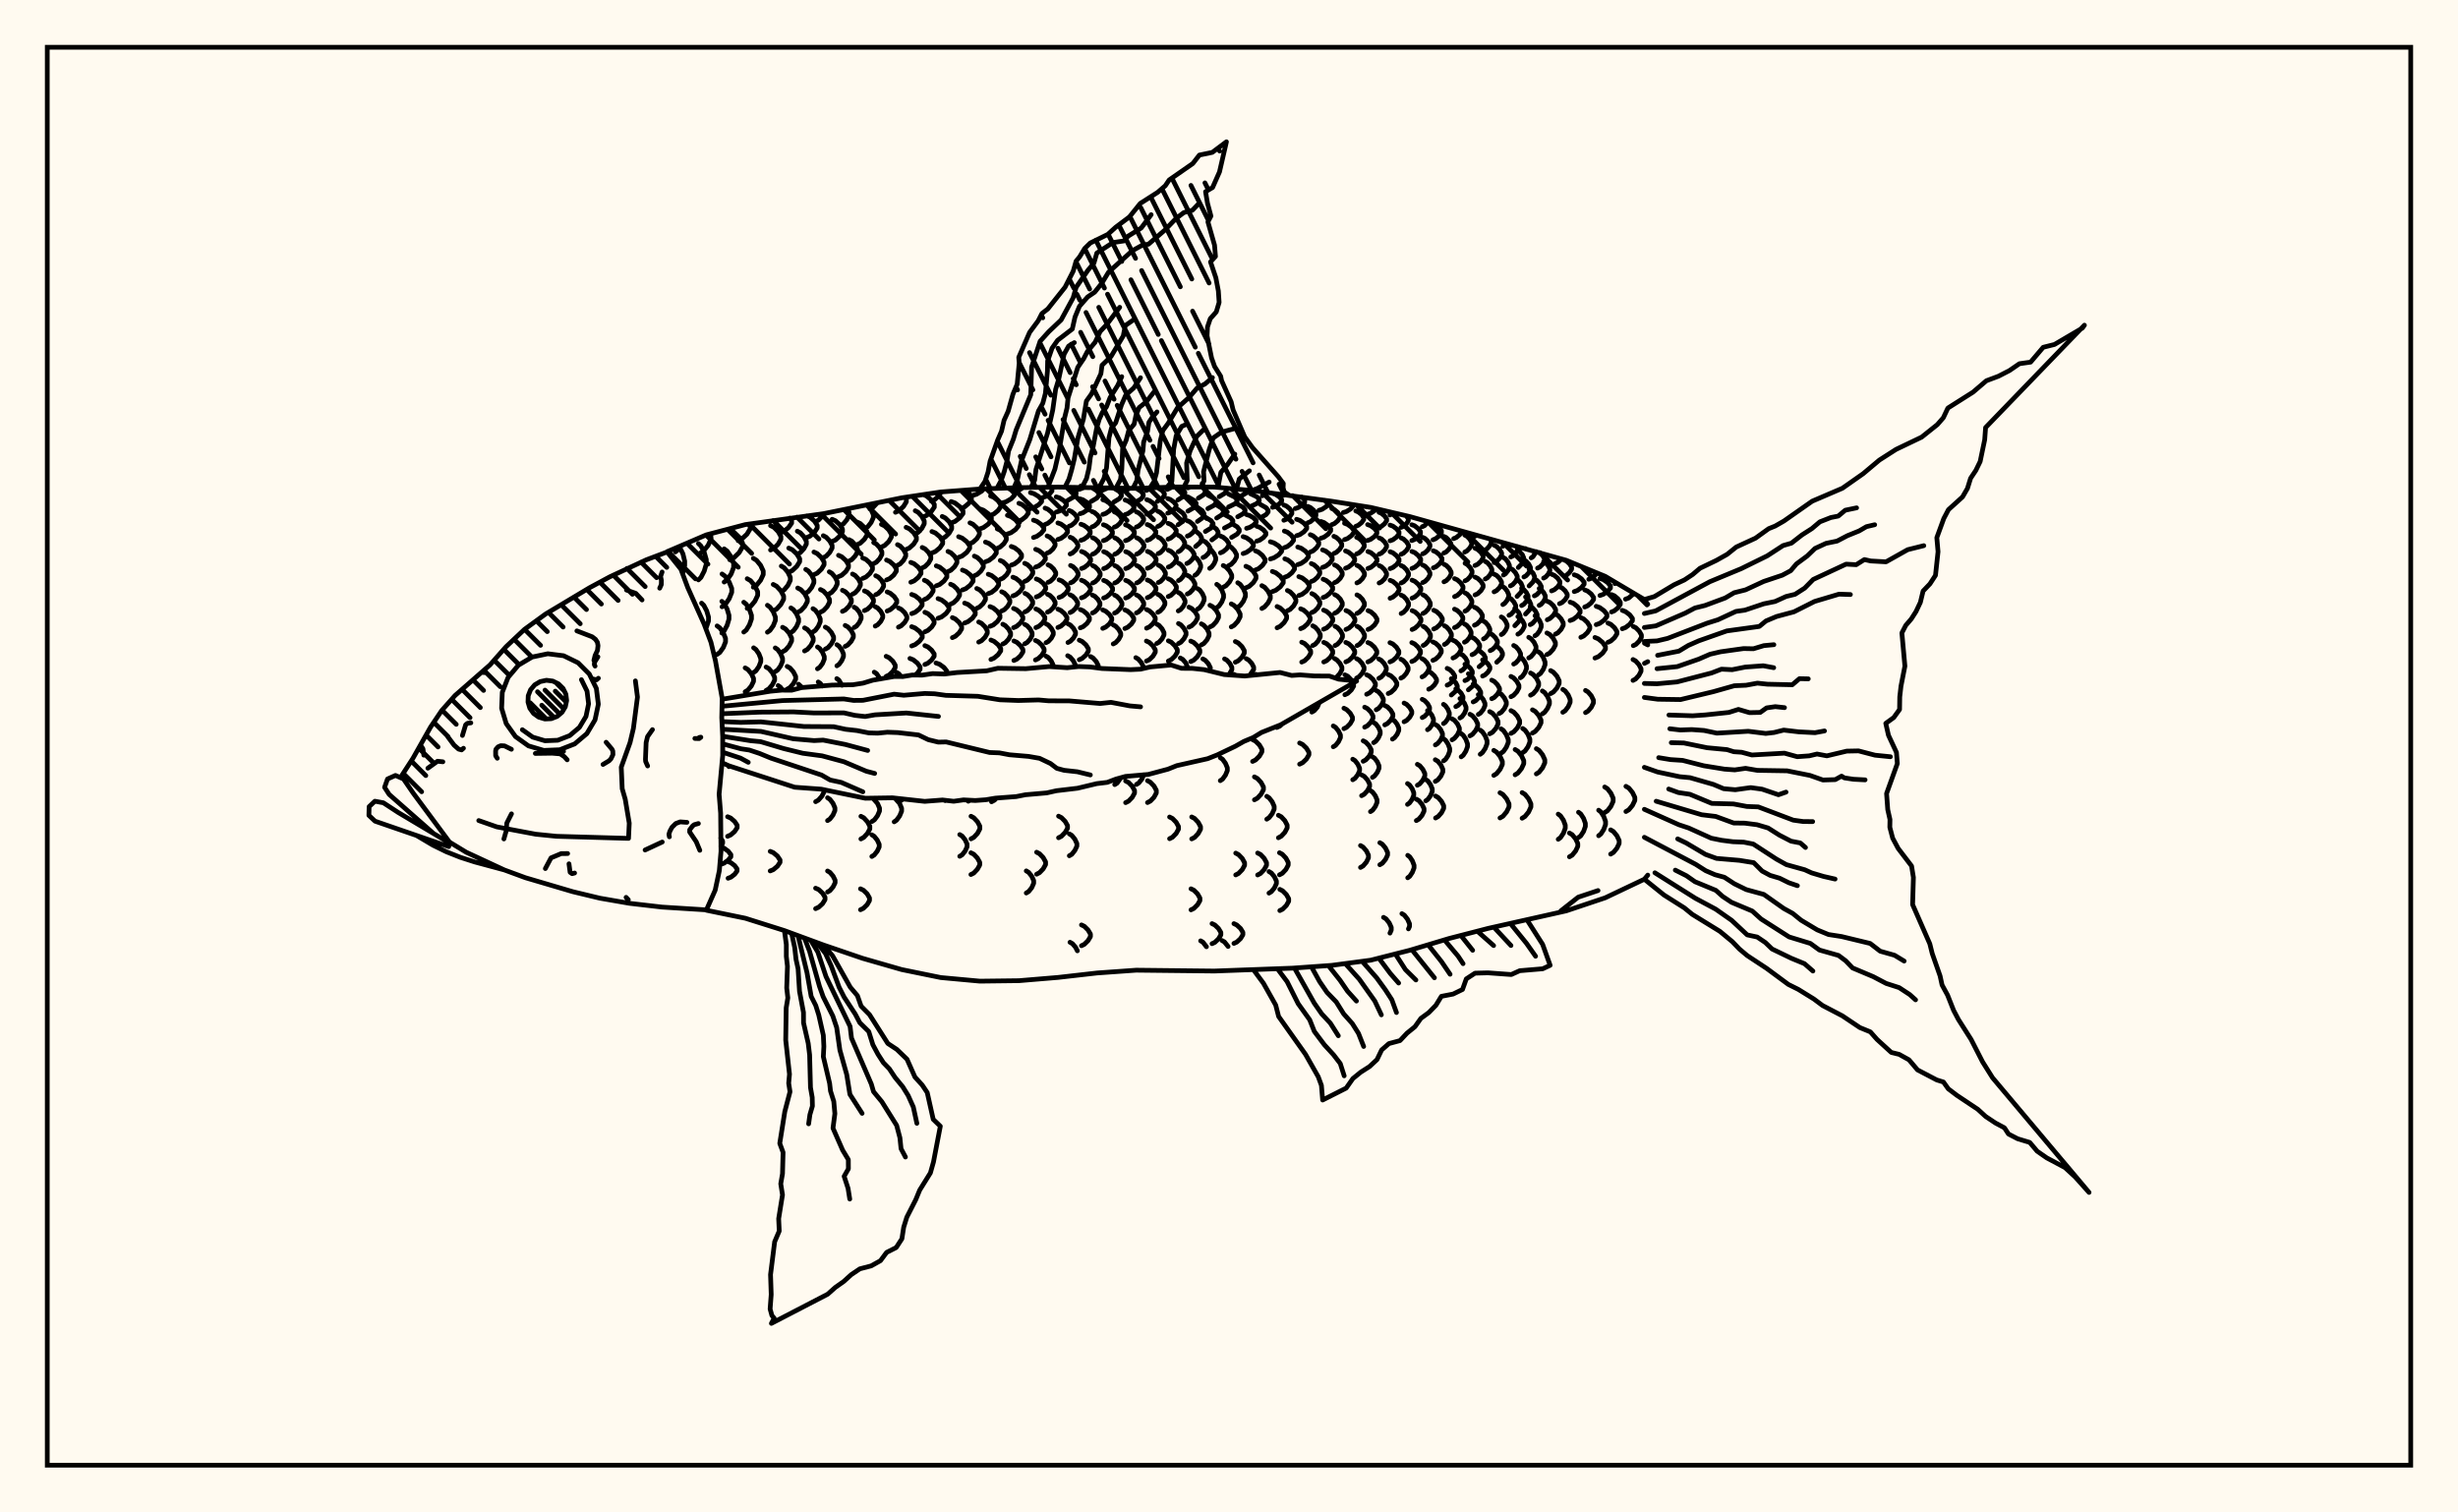 <svg xmlns="http://www.w3.org/2000/svg" width="520" height="320"><rect x="0" y="0" width="520" height="320" fill="floralwhite"/><rect x="10" y="10" width="500" height="300" stroke="black" stroke-width="1" fill="none"/><path stroke="black" stroke-width="1" fill="none" stroke-linecap="round" stroke-linejoin="round" d="
M 141.13 116.72 149.41 113.17 157.68 110.99 174.22 108.68 190.76 105.33 199.03 104.09 207.3 103.46 215.57 103.17 223.84 103.06 240.37 103.33 248.64 103.03 256.91 103.05 265.18 103.81 281.72 106.05 289.99 107.36 298.26 109.3 331.34 118.54 339.6 121.94 347.87 126.84 348.59 127.85 
M 348.59 185.15 347.87 186.02 339.6 189.95 331.34 192.72 314.8 196.43 306.53 198.57 298.26 201.05 289.99 203.15 281.72 204.25 273.45 204.84 256.91 205.45 240.37 205.27 232.1 205.86 223.84 206.8 215.57 207.49 207.3 207.59 199.03 206.83 190.76 205.14 182.49 202.76 174.22 199.94 165.95 196.89 157.68 194.28 149.45 192.59 
M 144.41 121.39 144.85 119.68 144.85 118.73 144.48 117.19 143.71 115.61 
M 149.33 133.03 149.89 131.38 149.89 130.56 149.5 129.23 148.89 128.07 148.42 127.61 
M 152.5 179.03 152.88 178.43 152.88 177.96 152.46 177.3 
M 142.89 116.77 143.5 116.27 143.97 115.5 
M 151.71 138.45 152.28 138.04 153.02 136.99 153.49 135.81 153.49 135.07 153.02 133.89 152.28 132.84 151.71 132.43 
M 154.2 162.2 154.4 162.09 
M 153.93 176.94 154.58 176.65 155.41 175.93 155.95 175.12 155.95 174.61 155.41 173.8 154.58 173.08 153.93 172.8 
M 152.48 182.88 153.17 182.63 154.05 181.99 154.62 181.27 154.62 180.82 154.05 180.09 153.17 179.45 152.51 179.21 
M 147.76 122.69 148.29 122.17 148.98 120.83 149.42 119.32 149.42 118.38 148.98 116.86 148.29 115.52 147.76 115 
M 152.71 133.94 153.19 133.48 153.82 132.32 154.22 130.99 154.22 130.18 153.82 128.85 153.19 127.69 152.71 127.23 
M 154.03 185.82 154.64 185.58 155.43 184.97 155.93 184.28 155.93 183.85 155.43 183.15 154.64 182.54 154.03 182.3 
M 148.05 117.08 148.82 116.6 149.8 115.39 150.44 114.01 150.33 112.93 
M 152.75 128.38 153.41 127.91 154.25 126.7 154.8 125.33 154.8 124.49 154.25 123.12 153.41 121.92 152.75 121.44 
M 157.64 146.36 158.21 146.02 158.95 145.14 159.42 144.15 159.42 143.53 158.95 142.53 158.21 141.65 157.64 141.31 
M 153.2 123.15 153.84 122.67 154.67 121.45 155.2 120.07 155.2 119.21 154.67 117.83 153.84 116.61 153.2 116.13 
M 157.35 133.73 157.88 133.3 158.55 132.2 158.98 130.96 158.98 130.19 158.55 128.94 157.88 127.84 157.35 127.42 
M 159.43 142.29 159.92 141.93 160.55 141.02 160.95 139.99 160.95 139.36 160.55 138.33 159.92 137.42 159.43 137.06 
M 154.38 118.43 155.25 118.01 156.38 116.91 157.1 115.67 157.1 114.91 156.38 113.67 155.25 112.58 154.38 112.15 
M 158.07 128.72 158.79 128.29 159.7 127.2 160.29 125.96 160.29 125.19 159.7 123.96 158.79 122.86 158.07 122.44 
M 162.07 146.08 162.65 145.75 163.4 144.88 163.88 143.91 163.88 143.3 163.4 142.33 162.65 141.46 162.07 141.13 
M 162.94 184.27 163.61 183.99 164.47 183.27 165.02 182.45 165.02 181.95 164.47 181.13 163.61 180.41 162.94 180.13 
M 156.15 114.39 156.97 114 158.02 113.02 158.7 111.9 158.7 111.2 158.5 110.87 
M 159.37 124.24 160.05 123.82 160.91 122.76 161.47 121.56 161.47 120.81 160.91 119.61 160.05 118.55 159.37 118.13 
M 162.35 133.76 162.89 133.38 163.59 132.39 164.04 131.26 164.04 130.57 163.59 129.44 162.89 128.45 162.35 128.06 
M 164.01 142.1 164.51 141.76 165.14 140.88 165.55 139.9 165.55 139.28 165.14 138.3 164.51 137.42 164.01 137.08 
M 165.56 146.02 165.09 145.38 164.62 145.05 
M 158.48 111.12 159.51 110.72 
M 163.58 129.25 164.29 128.87 165.19 127.89 165.78 126.79 165.78 126.11 165.19 125 164.29 124.03 163.58 123.65 
M 165.56 137.89 166.18 137.54 166.96 136.64 167.47 135.62 167.47 134.99 166.96 133.97 166.18 133.07 165.56 132.72 
M 166.53 145.81 167.11 145.48 167.85 144.64 168.33 143.7 168.33 143.11 167.85 142.16 167.11 141.32 166.53 141 
M 163.01 116.37 163.72 116.02 164.62 115.12 165.2 114.11 165.2 113.48 164.62 112.46 163.72 111.56 163.01 111.21 
M 165.29 125.16 165.9 124.79 166.68 123.86 167.19 122.79 167.19 122.14 166.68 121.07 165.9 120.14 165.29 119.77 
M 167.32 133.83 167.84 133.47 168.51 132.57 168.95 131.54 168.95 130.91 168.51 129.88 167.84 128.98 167.32 128.62 
M 169.7 145.47 168.94 144.76 
M 164.94 112.8 165.76 112.47 166.8 111.64 167.47 110.69 167.47 110.11 167.12 109.61 
M 166.86 121.07 167.61 120.72 168.56 119.83 169.18 118.83 169.18 118.2 168.56 117.2 167.61 116.31 166.86 115.96 
M 168.76 129.55 169.42 129.2 170.26 128.3 170.8 127.29 170.8 126.67 170.26 125.65 169.42 124.76 168.76 124.41 
M 170.21 137.73 170.8 137.4 171.55 136.55 172.04 135.58 172.04 134.99 171.55 134.03 170.8 133.18 170.21 132.84 
M 172.55 169.62 173.13 169.29 173.88 168.44 174.36 167.48 174.36 167.1 
M 172.54 192.25 173.19 191.95 174.01 191.2 174.54 190.35 174.54 189.82 174.01 188.97 173.19 188.21 172.54 187.92 
M 168.68 117.25 169.3 116.92 170.08 116.07 170.59 115.12 170.59 114.52 170.08 113.57 169.3 112.72 168.68 112.39 
M 170.46 125.5 171.01 125.16 171.72 124.28 172.18 123.29 172.18 122.68 171.72 121.69 171.01 120.81 170.46 120.47 
M 171.99 133.7 172.49 133.37 173.12 132.51 173.53 131.54 173.53 130.94 173.12 129.97 172.49 129.11 171.99 128.78 
M 172.94 141.5 173.41 141.19 174 140.39 174.38 139.48 174.38 138.91 174 138 173.41 137.2 172.94 136.88 
M 173.95 145.16 173.55 144.6 173.1 144.29 
M 175.07 173.62 175.57 173.29 176.22 172.45 176.63 171.5 176.63 170.91 176.22 169.96 175.57 169.12 175.07 168.79 
M 175.07 188.73 175.58 188.43 176.24 187.65 176.67 186.78 176.67 186.23 176.24 185.36 175.58 184.58 175.07 184.28 
M 170.61 113.76 171.35 113.44 172.29 112.63 172.89 111.71 172.89 111.15 172.29 110.23 171.35 109.42 170.7 109.14 
M 172.19 121.59 172.88 121.27 173.77 120.43 174.34 119.49 174.34 118.9 173.77 117.96 172.88 117.12 172.19 116.8 
M 173.57 129.53 174.19 129.2 174.98 128.37 175.49 127.42 175.49 126.84 174.98 125.89 174.19 125.05 173.57 124.73 
M 174.6 137.34 175.16 137.03 175.88 136.22 176.35 135.3 176.35 134.73 175.88 133.81 175.16 133 174.6 132.68 
M 172.55 110.36 173.15 110.05 173.91 109.25 174.21 108.69 
M 174.17 118 174.77 117.68 175.54 116.87 176.04 115.95 176.04 115.38 175.54 114.47 174.77 113.66 174.17 113.34 
M 175.44 125.63 175.97 125.31 176.67 124.5 177.11 123.59 177.11 123.02 176.67 122.11 175.97 121.3 175.44 120.98 
M 177.05 140.87 177.5 140.56 178.07 139.79 178.44 138.91 178.44 138.36 178.07 137.48 177.5 136.71 177.05 136.4 
M 178.14 145 177.46 143.88 177.03 143.58 
M 176.04 114.57 176.75 114.25 177.65 113.43 178.23 112.5 178.23 111.93 177.65 111 176.75 110.18 176.04 109.87 
M 177.39 122.01 178.07 121.71 178.94 120.92 179.5 120.03 179.5 119.47 178.94 118.58 178.07 117.8 177.39 117.49 
M 178.22 129.35 178.83 129.05 179.61 128.27 180.11 127.39 180.11 126.85 179.61 125.97 178.83 125.19 178.22 124.89 
M 178.8 136.76 179.36 136.46 180.07 135.69 180.53 134.82 180.53 134.28 180.07 133.4 179.36 132.63 178.8 132.33 
M 182.13 177.5 182.74 177.17 183.51 176.34 184.02 175.39 184.02 174.81 183.51 173.87 182.74 173.03 182.13 172.71 
M 182.04 192.48 182.66 192.18 183.45 191.41 183.95 190.53 183.95 189.99 183.45 189.12 182.66 188.35 182.04 188.05 
M 177.84 111.19 178.41 110.85 179.15 109.98 179.62 109 179.62 108.39 179.27 107.66 
M 179.6 118.72 180.19 118.41 180.93 117.62 181.42 116.73 181.42 116.18 180.93 115.28 180.19 114.49 179.6 114.18 
M 180.36 125.71 180.9 125.42 181.58 124.68 182.02 123.84 182.02 123.32 181.58 122.48 180.9 121.74 180.36 121.45 
M 180.7 132.77 181.18 132.48 181.79 131.73 182.18 130.88 182.18 130.35 181.79 129.5 181.18 128.75 180.7 128.46 
M 184.47 173.81 184.99 173.46 185.64 172.59 186.07 171.59 186.07 170.98 185.64 169.99 184.71 168.93 
M 184.44 181.21 184.94 180.9 185.58 180.1 186 179.2 186 178.64 185.58 177.74 184.94 176.94 184.44 176.63 
M 181.32 115.24 182 114.92 182.88 114.08 183.45 113.14 183.45 112.55 182.88 111.61 182 110.77 181.32 110.45 
M 182.51 122.38 183.18 122.09 184.03 121.33 184.58 120.48 184.58 119.96 184.03 119.11 183.18 118.35 182.51 118.06 
M 182.87 129.19 183.49 128.91 184.28 128.18 184.79 127.36 184.79 126.85 184.28 126.03 183.49 125.3 182.87 125.02 
M 183.01 111.81 183.57 111.46 184.29 110.55 184.76 109.52 184.76 108.89 184.29 107.86 183.37 106.83 
M 184.83 119.25 185.39 118.95 186.11 118.18 186.57 117.3 186.57 116.76 186.11 115.88 185.39 115.1 184.83 114.8 
M 185.26 125.83 185.8 125.56 186.49 124.86 186.93 124.07 186.93 123.58 186.49 122.78 185.8 122.08 185.26 121.81 
M 185.16 132.47 185.67 132.19 186.33 131.47 186.75 130.66 186.75 130.16 186.33 129.35 185.67 128.64 185.16 128.36 
M 186.21 143.66 185.43 142.51 184.95 142.21 
M 189.17 173.88 189.67 173.53 190.32 172.64 190.74 171.63 190.74 171.01 190.32 170 189.34 168.88 
M 184.02 107.69 184.71 107.33 185.62 106.37 
M 186.47 115.74 187.15 115.41 188.02 114.58 188.58 113.63 188.58 113.05 188.02 112.1 187.15 111.27 186.47 110.94 
M 187.55 122.7 188.21 122.42 189.07 121.68 189.62 120.85 189.62 120.34 189.07 119.51 188.21 118.78 187.55 118.49 
M 187.68 129.28 188.33 129 189.17 128.3 189.71 127.5 189.71 127.01 189.17 126.21 188.33 125.51 187.68 125.23 
M 187.47 143.11 188.09 142.82 188.88 142.08 189.39 141.24 189.39 140.73 188.88 139.89 188.09 139.15 187.47 138.86 
M 190.61 169.36 190.99 169.12 
M 189.87 119.61 190.43 119.31 191.15 118.55 191.61 117.68 191.61 117.15 191.15 116.29 190.43 115.52 189.87 115.23 
M 190.07 132.69 190.64 132.41 191.38 131.71 191.85 130.91 191.85 130.41 191.38 129.61 190.64 128.91 190.07 128.63 
M 190.67 143.14 190.1 142.51 189.57 142.22 
M 189.44 108.39 190.18 108.04 191.13 107.17 191.74 106.17 191.74 105.56 191.53 105.21 
M 191.69 116.26 192.39 115.94 193.29 115.12 193.87 114.2 193.87 113.63 193.29 112.7 192.39 111.89 191.69 111.57 
M 192.69 123.18 193.38 122.9 194.26 122.17 194.84 121.34 194.84 120.83 194.26 120 193.38 119.27 192.69 118.99 
M 192.87 129.83 193.58 129.56 194.49 128.85 195.08 128.05 195.08 127.55 194.49 126.75 193.58 126.04 192.87 125.77 
M 192.87 136.67 193.59 136.39 194.51 135.68 195.11 134.88 195.11 134.38 194.51 133.58 193.59 132.87 192.87 132.59 
M 193.57 142.83 194.08 142.42 194.65 141.61 194.65 141.11 194.08 140.3 193.19 139.59 192.5 139.31 
M 193.62 112.98 194.23 112.64 195.02 111.79 195.53 110.82 195.53 110.22 195.02 109.25 194.23 108.39 193.62 108.06 
M 195.1 120.16 195.69 119.87 196.44 119.12 196.92 118.26 196.92 117.73 196.44 116.88 195.69 116.12 195.1 115.83 
M 195.55 126.85 196.15 126.57 196.91 125.86 197.41 125.06 197.41 124.56 196.91 123.75 196.15 123.04 195.55 122.76 
M 195.66 133.68 196.29 133.39 197.1 132.67 197.62 131.86 197.62 131.35 197.1 130.54 196.29 129.82 195.66 129.54 
M 195.66 140.59 196.29 140.32 197.1 139.63 197.63 138.84 197.63 138.35 197.1 137.57 196.29 136.87 195.66 136.6 
M 195.21 109.4 196 109.07 197.01 108.24 197.66 107.3 197.66 106.71 197.01 105.77 196 104.93 195.31 104.65 
M 197.15 117 197.88 116.69 198.83 115.9 199.43 115.01 199.43 114.45 198.83 113.56 197.88 112.76 197.15 112.46 
M 198.08 123.94 198.8 123.66 199.72 122.92 200.31 122.09 200.31 121.57 199.72 120.74 198.8 120 198.08 119.72 
M 198.45 130.81 199.19 130.53 200.14 129.8 200.75 128.98 200.75 128.48 200.14 127.65 199.19 126.93 198.45 126.65 
M 200.24 142.56 200.31 141.99 199.7 141.22 198.75 140.53 198.01 140.27 
M 199.97 169.4 200.06 169.34 
M 197.03 106.04 197.73 105.72 198.62 104.91 199.14 104.08 
M 199.33 113.92 199.97 113.61 200.8 112.8 201.33 111.88 201.33 111.31 200.8 110.39 199.97 109.58 199.33 109.27 
M 200.55 120.94 201.16 120.65 201.94 119.91 202.44 119.06 202.44 118.54 201.94 117.7 201.16 116.96 200.55 116.67 
M 201.1 127.82 201.71 127.53 202.49 126.8 203 125.97 203 125.46 202.49 124.63 201.71 123.9 201.1 123.61 
M 201.48 134.91 202.11 134.62 202.92 133.88 203.44 133.05 203.44 132.53 202.92 131.7 202.11 130.96 201.48 130.67 
M 203.04 181.17 203.54 180.86 204.18 180.06 204.59 179.15 204.59 178.59 204.18 177.69 203.54 176.89 203.04 176.58 
M 201.22 110.64 202.03 110.33 203.06 109.54 203.73 108.65 203.73 108.1 203.06 107.21 202.03 106.42 201.22 106.12 
M 202.8 117.93 203.55 117.63 204.52 116.87 205.14 116.01 205.14 115.47 204.52 114.61 203.55 113.85 202.8 113.55 
M 203.61 124.82 204.33 124.54 205.26 123.8 205.86 122.97 205.86 122.46 205.26 121.63 204.33 120.9 203.61 120.61 
M 204.07 131.82 204.79 131.53 205.72 130.8 206.32 129.97 206.32 129.45 205.72 128.62 204.79 127.88 204.07 127.6 
M 204.84 169.52 205.21 169.31 
M 205.42 177.48 206.02 177.16 206.79 176.33 207.29 175.38 207.29 174.8 206.79 173.86 206.02 173.03 205.42 172.7 
M 205.4 185.03 206.01 184.72 206.77 183.91 207.27 183.01 207.27 182.45 206.77 181.54 206.01 180.74 205.4 180.43 
M 203.33 107.57 204.03 107.27 204.93 106.51 205.51 105.65 205.51 105.11 204.93 104.25 204.27 103.69 
M 205.2 115.02 205.84 114.72 206.67 113.96 207.2 113.09 207.2 112.55 206.67 111.69 205.84 110.92 205.2 110.62 
M 206.13 121.82 206.74 121.54 207.52 120.82 208.03 120 208.03 119.49 207.52 118.67 206.74 117.94 206.13 117.66 
M 206.64 128.71 207.23 128.42 207.99 127.69 208.48 126.86 208.48 126.35 207.99 125.52 207.23 124.79 206.64 124.51 
M 207.05 135.85 207.64 135.56 208.39 134.82 208.87 133.98 208.87 133.46 208.39 132.62 207.64 131.88 207.05 131.6 
M 205.71 104.84 206.58 104.58 207.68 103.91 208.12 103.43 
M 207.26 111.91 208.06 111.62 209.08 110.88 209.73 110.05 209.73 109.53 209.08 108.69 208.06 107.95 207.26 107.66 
M 208.48 118.86 209.21 118.58 210.16 117.85 210.77 117.03 210.77 116.52 210.16 115.7 209.21 114.97 208.48 114.69 
M 209.07 125.6 209.78 125.32 210.68 124.6 211.26 123.79 211.26 123.29 210.68 122.48 209.78 121.77 209.07 121.49 
M 209.44 132.52 210.12 132.24 210.99 131.51 211.55 130.69 211.55 130.18 210.99 129.35 210.12 128.63 209.44 128.34 
M 209.63 139.52 210.29 139.24 211.15 138.52 211.71 137.71 211.71 137.21 211.15 136.4 210.29 135.69 209.63 135.41 
M 209.76 169.64 210.4 169.29 210.81 168.85 
M 209.56 109.03 210.25 108.75 211.12 108.04 211.69 107.24 211.69 106.74 211.12 105.93 210.25 105.22 209.56 104.94 
M 210.97 116.02 211.58 115.74 212.38 115.02 212.89 114.21 212.89 113.7 212.38 112.89 211.58 112.17 210.97 111.89 
M 211.61 122.58 212.2 122.31 212.95 121.61 213.43 120.82 213.43 120.34 212.95 119.55 212.2 118.85 211.61 118.58 
M 211.91 129.27 212.47 129 213.18 128.29 213.64 127.48 213.64 126.99 213.18 126.18 212.47 125.47 211.91 125.2 
M 212.15 136.26 212.68 135.98 213.36 135.25 213.8 134.42 213.8 133.91 213.36 133.08 212.68 132.36 212.15 132.07 
M 212.03 106.41 212.85 106.16 213.91 105.53 214.59 104.81 214.59 104.37 213.91 103.65 213.24 103.25 
M 213.12 112.98 213.88 112.71 214.85 112.03 215.47 111.25 215.47 110.77 214.85 109.99 213.88 109.3 213.12 109.03 
M 213.94 119.57 214.64 119.3 215.54 118.61 216.11 117.83 216.11 117.35 215.54 116.57 214.64 115.89 213.94 115.62 
M 214.29 126.08 214.95 125.81 215.8 125.12 216.35 124.34 216.35 123.86 215.8 123.08 214.95 122.39 214.29 122.12 
M 214.42 132.8 215.06 132.52 215.87 131.82 216.39 131.01 216.39 130.52 215.87 129.71 215.06 129.01 214.42 128.73 
M 214.49 139.74 215.11 139.46 215.9 138.74 216.41 137.93 216.41 137.42 215.9 136.61 215.11 135.89 214.49 135.61 
M 214.72 104.06 215.41 103.84 216.4 103.16 
M 215.55 110.21 216.19 109.96 217.01 109.31 217.54 108.57 217.54 108.12 217.01 107.38 216.19 106.73 215.55 106.48 
M 216.78 123.01 217.33 122.75 218.04 122.08 218.49 121.33 218.49 120.86 218.04 120.11 217.33 119.44 216.78 119.18 
M 216.83 129.46 217.36 129.19 218.04 128.51 218.47 127.74 218.47 127.26 218.04 126.49 217.36 125.81 216.83 125.54 
M 216.8 136.21 217.3 135.93 217.94 135.22 218.35 134.41 218.35 133.91 217.94 133.1 217.3 132.39 216.8 132.11 
M 217.11 188.94 217.62 188.62 218.27 187.81 218.68 186.88 218.68 186.31 218.27 185.39 217.62 184.58 217.11 184.26 
M 218 107.62 218.76 107.39 219.73 106.8 220.36 106.13 220.36 105.72 219.73 105.05 218.76 104.46 218 104.23 
M 218.64 113.72 219.35 113.47 220.25 112.83 220.83 112.11 220.83 111.66 220.25 110.94 219.35 110.3 218.64 110.05 
M 219.1 119.98 219.76 119.73 220.61 119.07 221.15 118.33 221.15 117.88 220.61 117.13 219.76 116.48 219.1 116.22 
M 219.23 126.3 219.87 126.04 220.69 125.38 221.21 124.63 221.21 124.16 220.69 123.41 219.87 122.75 219.23 122.49 
M 219.14 132.79 219.75 132.52 220.53 131.84 221.04 131.06 221.04 130.57 220.53 129.8 219.75 129.11 219.14 128.84 
M 219.05 139.63 219.64 139.35 220.4 138.63 220.89 137.82 220.89 137.31 220.4 136.5 219.64 135.78 219.05 135.5 
M 219.3 184.96 219.91 184.64 220.69 183.83 221.2 182.92 221.2 182.35 220.69 181.44 219.91 180.63 219.3 180.31 
M 220.63 105.25 221.25 105.04 222.04 104.5 222.55 103.89 222.55 103.51 222.19 103.08 
M 221.09 110.97 221.67 110.73 222.42 110.13 222.9 109.45 222.9 109.02 222.42 108.34 221.67 107.74 221.09 107.5 
M 221.52 117.03 222.07 116.79 222.76 116.15 223.21 115.43 223.21 114.99 222.76 114.27 222.07 113.64 221.52 113.39 
M 221.71 123.22 222.23 122.97 222.91 122.32 223.35 121.59 223.35 121.14 222.91 120.4 222.23 119.75 221.71 119.5 
M 221.61 129.51 222.13 129.26 222.8 128.6 223.22 127.85 223.22 127.39 222.8 126.64 222.13 125.98 221.61 125.73 
M 221.29 135.98 221.79 135.71 222.42 135.02 222.83 134.23 222.83 133.74 222.42 132.95 221.79 132.25 221.29 131.98 
M 222.8 141.07 222.8 140.69 222.39 139.85 221.77 139.11 221.27 138.82 
M 223.18 103.08 223.22 103.06 
M 223.45 108.35 224.14 108.13 225.03 107.57 225.6 106.94 225.6 106.54 225.03 105.91 224.14 105.34 223.45 105.13 
M 223.8 114.14 224.46 113.9 225.3 113.29 225.84 112.6 225.84 112.18 225.3 111.49 224.46 110.88 223.8 110.64 
M 224.04 126.41 224.67 126.16 225.47 125.51 225.98 124.77 225.98 124.32 225.47 123.58 224.67 122.93 224.04 122.68 
M 223.8 132.76 224.42 132.49 225.2 131.82 225.71 131.06 225.71 130.59 225.2 129.82 224.42 129.15 223.8 128.88 
M 223.94 177.25 224.55 176.94 225.33 176.14 225.84 175.24 225.84 174.68 225.33 173.78 224.55 172.99 223.94 172.68 
M 225.92 105.85 227.19 105.12 227.65 104.53 227.65 104.16 227.19 103.56 226.57 103.11 
M 226.18 111.34 226.72 111.11 227.41 110.53 227.86 109.88 227.86 109.47 227.41 108.81 226.72 108.24 226.18 108.01 
M 226.4 117.21 226.92 116.97 227.59 116.35 228.03 115.65 228.03 115.22 227.59 114.52 226.92 113.9 226.4 113.66 
M 226.48 123.32 227 123.07 227.65 122.43 228.08 121.7 228.08 121.25 227.65 120.53 227 119.89 226.48 119.64 
M 226.38 129.6 226.89 129.34 227.55 128.69 227.98 127.95 227.98 127.49 227.55 126.76 226.89 126.1 226.38 125.85 
M 225.93 135.94 226.44 135.67 227.1 134.98 227.53 134.2 227.53 133.72 227.1 132.94 226.44 132.25 225.93 131.98 
M 227.46 141.09 227.46 140.62 227.04 139.77 226.38 139.02 225.87 138.73 
M 226.22 181.06 226.74 180.75 227.39 179.94 227.82 179.03 227.82 178.47 227.39 177.55 226.74 176.75 226.22 176.43 
M 227.92 201.17 227.53 200.4 226.87 199.65 226.36 199.36 
M 228.32 103.54 229.29 103.17 
M 228.49 108.69 229.13 108.48 229.96 107.93 230.49 107.31 230.49 106.93 229.96 106.31 229.13 105.76 228.49 105.55 
M 228.68 114.32 229.31 114.09 230.12 113.5 230.64 112.83 230.64 112.41 230.12 111.74 229.31 111.15 228.68 110.91 
M 228.8 120.29 229.42 120.04 230.21 119.41 230.72 118.7 230.72 118.26 230.21 117.55 229.42 116.93 228.8 116.68 
M 228.78 126.49 229.4 126.24 230.19 125.59 230.7 124.86 230.7 124.4 230.19 123.67 229.4 123.02 228.78 122.76 
M 228.54 132.84 229.16 132.58 229.96 131.9 230.47 131.14 230.47 130.67 229.96 129.91 229.16 129.23 228.54 128.97 
M 228.32 139.58 228.94 139.3 229.74 138.58 230.25 137.76 230.25 137.26 229.74 136.44 228.94 135.72 228.32 135.44 
M 228.79 200.09 229.4 199.79 230.18 199.02 230.69 198.16 230.69 197.62 230.18 196.76 229.4 195.99 228.79 195.69 
M 230.84 106.1 232.05 105.38 232.49 104.79 232.49 104.43 232.05 103.85 231.04 103.2 
M 231.01 111.49 231.53 111.27 232.2 110.7 232.63 110.05 232.63 109.65 232.2 109.01 231.53 108.44 231.01 108.22 
M 231.14 117.26 231.65 117.03 232.31 116.42 232.73 115.73 232.73 115.3 232.31 114.61 231.65 114 231.14 113.77 
M 231.17 123.35 231.68 123.1 232.33 122.46 232.75 121.73 232.75 121.28 232.33 120.56 231.68 119.92 231.17 119.67 
M 231.11 129.7 231.62 129.44 232.28 128.78 232.7 128.03 232.7 127.57 232.28 126.82 231.62 126.16 231.11 125.91 
M 232.34 141.34 232.34 140.8 231.91 139.96 231.24 139.21 230.71 138.91 
M 231.17 166.01 231.18 166.01 
M 233.19 103.75 234.33 103.25 
M 233.31 108.84 233.93 108.63 234.73 108.08 235.24 107.47 235.24 107.09 234.73 106.48 233.93 105.94 233.31 105.73 
M 233.43 114.39 234.04 114.16 234.83 113.57 235.34 112.91 235.34 112.5 234.83 111.83 234.04 111.25 233.43 111.02 
M 233.49 120.31 234.1 120.07 234.88 119.44 235.38 118.73 235.38 118.3 234.88 117.59 234.1 116.97 233.49 116.72 
M 233.48 126.53 234.09 126.28 234.87 125.63 235.37 124.89 235.37 124.43 234.87 123.69 234.09 123.04 233.48 122.79 
M 233.29 132.95 233.91 132.68 234.7 132 235.2 131.23 235.2 130.76 234.7 129.99 233.91 129.31 233.29 129.04 
M 235.63 106.22 236.81 105.51 237.23 104.93 237.23 104.57 236.81 103.99 235.63 103.27 
M 235.74 111.54 236.25 111.32 236.9 110.75 237.32 110.12 237.32 109.72 236.9 109.08 236.25 108.52 235.74 108.3 
M 235.82 117.27 236.32 117.03 236.97 116.43 237.39 115.74 237.39 115.32 236.97 114.63 236.32 114.03 235.82 113.79 
M 235.83 123.35 236.34 123.1 236.99 122.46 237.4 121.74 237.4 121.29 236.99 120.56 236.34 119.92 235.83 119.67 
M 235.79 129.72 236.29 129.47 236.94 128.8 237.36 128.05 237.36 127.58 236.94 126.83 236.29 126.17 235.79 125.91 
M 235.51 136.24 236.02 135.97 236.68 135.26 237.1 134.47 237.1 133.98 236.68 133.19 236.02 132.49 235.51 132.21 
M 235.82 166 236.33 165.69 237.14 164.54 
M 237.92 103.83 239.05 103.31 
M 238.02 108.88 238.62 108.67 239.4 108.13 239.9 107.52 239.9 107.14 239.4 106.54 238.62 106 238.02 105.79 
M 238.1 114.39 238.7 114.17 239.48 113.58 239.98 112.92 239.98 112.51 239.48 111.85 238.7 111.27 238.1 111.04 
M 238.15 120.3 238.75 120.06 239.52 119.44 240.02 118.73 240.02 118.29 239.52 117.59 238.75 116.96 238.15 116.72 
M 238.13 126.53 238.73 126.27 239.5 125.62 240 124.88 240 124.42 239.5 123.68 238.73 123.03 238.13 122.78 
M 237.97 132.98 238.57 132.71 239.35 132.03 239.85 131.25 239.85 130.77 239.35 130 238.57 129.31 237.97 129.04 
M 238.13 169.82 238.74 169.51 239.52 168.71 240.02 167.81 240.02 167.25 239.52 166.34 238.74 165.55 238.13 165.24 
M 240.31 106.23 241.45 105.52 241.86 104.94 241.86 104.58 241.45 104 240.41 103.33 
M 240.39 111.52 240.89 111.3 241.53 110.74 241.94 110.1 241.94 109.71 241.53 109.07 240.89 108.51 240.39 108.29 
M 240.46 117.25 240.96 117.01 241.6 116.41 242.01 115.72 242.01 115.3 241.6 114.61 240.96 114.01 240.46 113.77 
M 240.48 123.34 240.98 123.09 241.62 122.45 242.04 121.72 242.04 121.27 241.62 120.55 240.98 119.91 240.48 119.66 
M 240.41 129.69 240.91 129.43 241.55 128.76 241.96 128.01 241.96 127.55 241.55 126.79 240.91 126.13 240.41 125.87 
M 241.88 141.45 241.88 141.06 241.45 140.2 240.8 139.44 240.29 139.14 
M 240.42 165.97 240.92 165.65 241.56 164.85 241.97 163.91 
M 242.51 103.77 243.67 103.21 
M 242.61 108.81 243.2 108.6 243.95 108.06 244.44 107.45 244.44 107.07 243.95 106.47 243.2 105.93 242.61 105.72 
M 242.69 114.32 243.28 114.1 244.03 113.51 244.52 112.85 244.52 112.44 244.03 111.78 243.28 111.2 242.69 110.97 
M 242.75 120.24 243.34 120 244.09 119.38 244.58 118.67 244.58 118.23 244.09 117.53 243.34 116.91 242.75 116.66 
M 242.72 126.46 243.31 126.2 244.07 125.55 244.55 124.81 244.55 124.35 244.07 123.62 243.31 122.96 242.72 122.71 
M 242.56 132.91 243.15 132.64 243.91 131.95 244.4 131.18 244.4 130.69 243.91 129.92 243.15 129.23 242.56 128.96 
M 242.53 139.86 243.14 139.58 243.91 138.84 244.41 138 244.41 137.49 243.91 136.65 243.14 135.92 242.53 135.63 
M 242.76 169.8 243.36 169.49 244.13 168.69 244.63 167.77 244.63 167.21 244.13 166.3 243.36 165.5 242.76 165.18 
M 244.83 106.09 245.93 105.38 246.33 104.8 246.33 104.43 245.93 103.85 244.89 103.16 
M 244.92 111.39 245.4 111.17 246.02 110.61 246.42 109.97 246.42 109.58 246.02 108.94 245.4 108.38 244.92 108.16 
M 245.01 117.14 245.49 116.91 246.1 116.3 246.5 115.61 246.5 115.19 246.1 114.5 245.49 113.89 245.01 113.65 
M 245.05 123.25 245.54 123 246.15 122.36 246.55 121.63 246.55 121.19 246.15 120.46 245.54 119.82 245.05 119.57 
M 244.94 129.55 245.42 129.29 246.04 128.63 246.44 127.88 246.44 127.41 246.04 126.66 245.42 126 244.94 125.74 
M 244.71 136.15 245.2 135.87 245.84 135.16 246.25 134.35 246.25 133.85 245.84 133.04 245.2 132.32 244.71 132.04 
M 246.95 103.55 247.96 103.05 
M 247.04 108.57 247.61 108.36 248.34 107.83 248.81 107.22 248.81 106.84 248.34 106.23 247.61 105.7 247.04 105.49 
M 247.11 114.07 247.67 113.84 248.38 113.26 248.84 112.6 248.84 112.19 248.38 111.53 247.67 110.95 247.11 110.72 
M 247.16 119.99 247.71 119.75 248.42 119.12 248.87 118.42 248.87 117.98 248.42 117.27 247.71 116.65 247.16 116.41 
M 247.14 126.22 247.7 125.97 248.41 125.31 248.87 124.57 248.87 124.11 248.41 123.36 247.7 122.71 247.14 122.45 
M 247.17 139.86 247.78 139.57 248.56 138.83 249.07 137.98 249.07 137.46 248.56 136.62 247.78 135.87 247.17 135.58 
M 247.43 177.45 248.04 177.14 248.82 176.34 249.32 175.43 249.32 174.87 248.82 173.97 248.04 173.17 247.43 172.86 
M 249.19 105.78 250.27 105.07 250.66 104.49 250.66 104.13 250.27 103.55 249.64 103.03 
M 249.24 111.02 250.28 110.25 250.66 109.62 250.66 109.23 250.28 108.6 249.24 107.82 
M 249.27 116.73 249.71 116.49 250.27 115.89 250.63 115.2 250.63 114.78 250.27 114.09 249.71 113.49 249.27 113.25 
M 249.31 122.84 249.74 122.59 250.3 121.95 250.65 121.22 250.65 120.77 250.3 120.04 249.74 119.4 249.31 119.15 
M 249.27 129.26 249.73 129 250.32 128.32 250.7 127.54 250.7 127.07 250.32 126.3 249.73 125.61 249.27 125.35 
M 249.31 136.16 249.83 135.87 250.48 135.13 250.91 134.3 250.91 133.78 250.48 132.95 249.83 132.21 249.31 131.92 
M 251.31 141.41 250.88 140.29 250.22 139.52 249.7 139.22 
M 251.29 103.22 251.82 103.04 
M 251.31 108.14 252.58 107.41 253.04 106.82 253.04 106.45 252.58 105.86 251.31 105.13 
M 251.19 113.43 251.71 113.21 252.39 112.64 252.82 112 252.82 111.61 252.39 110.97 251.71 110.4 251.19 110.18 
M 251.08 119.23 251.58 118.98 252.22 118.36 252.63 117.66 252.63 117.22 252.22 116.52 251.58 115.9 251.08 115.65 
M 251.18 125.68 251.7 125.41 252.37 124.72 252.79 123.94 252.79 123.46 252.37 122.68 251.7 122 251.18 121.73 
M 251.52 132.69 252.1 132.4 252.85 131.66 253.33 130.83 253.33 130.31 252.85 129.47 252.1 128.74 251.52 128.45 
M 251.91 139.97 252.53 139.68 253.32 138.92 253.83 138.07 253.83 137.54 253.32 136.68 252.53 135.93 251.91 135.64 
M 252.11 177.49 252.71 177.18 253.48 176.37 253.98 175.45 253.98 174.89 253.48 173.97 252.71 173.16 252.11 172.85 
M 251.96 192.5 252.57 192.2 253.35 191.42 253.85 190.55 253.85 190 253.35 189.13 252.57 188.35 251.96 188.05 
M 253.51 105.4 254.6 104.71 254.99 104.14 254.99 103.79 254.38 103.05 
M 253.32 110.33 254.34 109.61 254.71 109.01 254.71 108.65 254.34 108.05 253.32 107.33 
M 252.94 115.62 253.86 114.83 254.2 114.18 254.2 113.78 253.86 113.13 252.94 112.33 
M 252.8 121.71 253.19 121.45 253.69 120.79 254.01 120.03 254.01 119.57 253.69 118.81 253.19 118.15 252.8 117.89 
M 253.35 128.88 253.8 128.59 254.37 127.83 254.74 126.98 254.74 126.45 254.37 125.59 253.8 124.83 253.35 124.54 
M 254.15 136.45 254.67 136.15 255.35 135.37 255.78 134.49 255.78 133.95 255.35 133.07 254.67 132.29 254.15 131.99 
M 255.98 141.95 256.06 141.28 255.64 140.44 254.98 139.7 254.47 139.41 
M 255.23 200.31 254.49 199.35 254 199.06 
M 255.53 107.61 256.82 106.92 257.28 106.36 257.28 106.01 256.82 105.45 255.53 104.76 
M 255 112.45 256.2 111.72 256.63 111.12 256.63 110.76 256.2 110.16 255 109.43 
M 254.5 117.96 254.99 117.72 255.62 117.1 256.03 116.4 256.03 115.96 255.62 115.26 254.99 114.64 254.5 114.4 
M 255.97 132.65 256.56 132.34 257.31 131.54 257.79 130.64 257.79 130.07 257.31 129.17 256.56 128.37 255.97 128.06 
M 256.41 199.66 257.01 199.38 257.78 198.64 258.28 197.8 258.28 197.28 257.78 196.45 257.01 195.71 256.41 195.42 
M 257.92 105.09 259.03 104.42 259.44 103.87 259.44 103.54 259.24 103.27 
M 257.39 109.61 258.45 108.94 258.84 108.4 258.84 108.06 258.45 107.52 257.39 106.86 
M 256.37 114.24 257.34 113.51 257.7 112.91 257.7 112.54 257.34 111.94 256.37 111.21 
M 255.91 120.25 256.32 119.97 256.85 119.27 257.19 118.47 257.19 117.97 256.85 117.17 256.32 116.46 255.91 116.19 
M 257.41 128.57 257.87 128.23 258.47 127.37 258.85 126.4 258.85 125.8 258.47 124.82 257.87 123.97 257.41 123.63 
M 259.97 142.78 260.61 141.71 260.61 141.21 260.2 140.4 259.56 139.68 259.06 139.41 
M 258.16 165.17 258.64 164.84 259.25 164 259.65 163.04 259.65 162.45 259.25 161.49 258.64 160.65 258.16 160.32 
M 259.81 200.25 259.03 199.28 258.53 199 
M 259.91 107.26 261.25 106.6 261.73 106.06 261.73 105.73 261.25 105.19 259.91 104.53 
M 259.04 111.72 260.35 111.03 260.82 110.47 260.82 110.13 260.35 109.57 259.04 108.88 
M 258.19 116.97 258.76 116.72 259.49 116.11 259.96 115.41 259.96 114.97 259.49 114.27 258.76 113.66 258.19 113.41 
M 258.78 124.24 259.36 123.93 260.1 123.13 260.58 122.22 260.58 121.67 260.1 120.76 259.36 119.96 258.78 119.65 
M 260.48 132.64 261.08 132.31 261.86 131.46 262.36 130.5 262.36 129.9 261.86 128.94 261.08 128.1 260.48 127.77 
M 261.34 140.11 261.95 139.81 262.73 139.05 263.24 138.19 263.24 137.65 262.73 136.79 261.95 136.03 261.34 135.73 
M 261.46 142.87 261.03 142.68 
M 261.42 185.11 262.02 184.8 262.8 184 263.3 183.09 263.3 182.53 262.8 181.62 262.02 180.82 261.42 180.5 
M 261.04 199.6 261.65 199.32 262.44 198.59 262.94 197.77 262.94 197.26 262.44 196.44 261.65 195.71 261.04 195.42 
M 262.49 104.99 263.63 104.32 264.04 103.71 
M 261.84 109.34 262.98 108.7 263.4 108.18 263.4 107.85 262.98 107.33 261.84 106.68 
M 260.55 113.7 261.74 112.99 262.17 112.41 262.17 112.05 261.74 111.47 260.55 110.76 
M 259.95 119.67 260.48 119.39 261.16 118.66 261.6 117.84 261.6 117.33 261.16 116.51 260.48 115.79 259.95 115.5 
M 261.85 128.47 262.37 128.11 263.04 127.21 263.47 126.19 263.47 125.56 263.04 124.54 262.37 123.64 261.85 123.29 
M 264.38 142.89 265.22 141.64 265.22 141.14 264.8 140.34 264.15 139.64 263.65 139.36 
M 264.5 107.2 265.89 106.53 266.39 105.99 266.39 105.65 265.89 105.11 264.5 104.44 
M 263.72 111.78 264.38 111.58 265.21 111.08 265.75 110.51 265.75 110.15 265.21 109.58 264.38 109.08 263.72 108.88 
M 262.99 117.12 263.69 116.87 264.58 116.25 265.16 115.55 265.16 115.11 264.58 114.4 263.69 113.78 262.99 113.54 
M 263.58 124.37 264.27 124.06 265.15 123.27 265.71 122.37 265.71 121.81 265.15 120.91 264.27 120.12 263.58 119.81 
M 265.8 142.72 265.69 142.67 
M 264.99 161.1 265.62 160.79 266.43 159.99 266.96 159.08 266.96 158.52 266.43 157.61 265.62 156.81 264.99 156.49 
M 265.38 169.22 265.99 168.89 266.78 168.04 267.29 167.09 267.29 166.5 266.78 165.55 265.99 164.7 265.38 164.37 
M 266.06 185.12 266.67 184.8 267.44 183.99 267.94 183.08 267.94 182.51 267.44 181.6 266.67 180.79 266.06 180.48 
M 267.05 104.9 268.19 104.2 
M 266.63 109.57 267.84 108.88 268.28 108.32 268.28 107.97 267.84 107.41 266.63 106.72 
M 265.88 114.49 266.5 114.28 267.29 113.73 267.8 113.11 267.8 112.73 267.29 112.11 266.5 111.56 265.88 111.35 
M 265.58 120.6 266.24 120.33 267.08 119.62 267.63 118.82 267.63 118.33 267.08 117.53 266.24 116.82 265.58 116.54 
M 266.95 128.74 267.52 128.41 268.26 127.57 268.74 126.62 268.74 126.03 268.26 125.08 267.52 124.23 266.95 123.91 
M 267.99 173.32 268.49 172.99 269.14 172.15 269.56 171.19 269.56 170.6 269.14 169.65 268.49 168.81 267.99 168.48 
M 268.46 188.96 268.96 188.65 269.61 187.86 270.03 186.96 270.03 186.4 269.61 185.5 268.96 184.71 268.46 184.4 
M 269.21 107.34 269.83 107.14 270.62 106.62 271.14 106.05 271.14 105.69 270.62 105.11 269.83 104.59 269.21 104.39 
M 268.75 118.27 269.51 118.02 270.5 117.39 271.13 116.67 271.13 116.22 270.5 115.5 269.51 114.87 268.75 114.62 
M 269.17 125.17 269.91 124.88 270.86 124.14 271.48 123.3 271.48 122.78 270.86 121.94 269.91 121.19 269.17 120.9 
M 270.17 132.83 270.82 132.52 271.65 131.74 272.19 130.85 272.19 130.3 271.65 129.41 270.82 128.63 270.17 128.32 
M 270.1 153.92 270.75 153.63 271.26 153.17 
M 270.45 177.25 271.05 176.92 271.82 176.1 272.31 175.16 272.31 174.58 271.82 173.64 271.05 172.81 270.45 172.49 
M 270.68 185.09 271.28 184.77 272.04 183.96 272.53 183.04 272.53 182.47 272.04 181.55 271.28 180.74 270.68 180.42 
M 270.75 192.66 271.35 192.36 272.13 191.58 272.63 190.69 272.63 190.14 272.13 189.26 271.35 188.48 270.75 188.17 
M 271.55 104.79 271.88 104.66 
M 271.6 110.08 272.15 109.86 272.85 109.3 273.3 108.66 273.3 108.27 272.85 107.63 272.15 107.07 271.6 106.85 
M 271.71 115.87 272.34 115.63 273.14 115.02 273.66 114.33 273.66 113.9 273.14 113.21 272.34 112.59 271.71 112.36 
M 271.81 122.12 272.47 121.86 273.31 121.18 273.86 120.41 273.86 119.94 273.31 119.17 272.47 118.49 271.81 118.23 
M 272.35 129.23 272.93 128.94 273.67 128.19 274.15 127.34 274.15 126.82 273.67 125.97 272.93 125.22 272.35 124.93 
M 274.02 107.6 274.67 107.38 275.49 106.84 276.02 106.22 276.02 105.83 275.38 105.14 
M 274.3 113.34 274.99 113.11 275.87 112.5 276.44 111.82 276.44 111.39 275.87 110.71 274.99 110.1 274.3 109.87 
M 274.54 119.46 275.27 119.2 276.2 118.56 276.8 117.82 276.8 117.37 276.2 116.64 275.27 115.99 274.54 115.74 
M 274.77 126 275.48 125.73 276.39 125.03 276.97 124.24 276.97 123.75 276.39 122.97 275.48 122.27 274.77 122 
M 275.16 133.01 275.8 132.72 276.62 131.99 277.16 131.16 277.16 130.65 276.62 129.82 275.8 129.09 275.16 128.81 
M 275.38 140.08 275.99 139.8 276.77 139.06 277.28 138.23 277.28 137.72 276.77 136.89 275.99 136.15 275.38 135.87 
M 274.94 161.68 275.57 161.37 276.38 160.6 276.91 159.71 276.91 159.17 276.38 158.29 275.57 157.51 274.94 157.2 
M 276.67 110.61 277.22 110.38 277.93 109.77 278.39 109.09 278.39 108.67 277.93 107.98 277.22 107.38 276.67 107.14 
M 277.2 116.8 277.78 116.55 278.51 115.91 278.99 115.19 278.99 114.74 278.51 114.01 277.78 113.37 277.2 113.12 
M 277.41 123.03 277.99 122.78 278.73 122.12 279.21 121.37 279.21 120.91 278.73 120.16 277.99 119.5 277.41 119.24 
M 277.52 129.6 278.07 129.33 278.77 128.63 279.22 127.84 279.22 127.35 278.77 126.56 278.07 125.87 277.52 125.59 
M 277.72 136.58 278.24 136.3 278.89 135.57 279.31 134.75 279.31 134.24 278.89 133.42 278.24 132.7 277.72 132.41 
M 277.52 150.66 278.03 150.37 278.69 149.62 279.11 148.64 
M 279.03 107.98 279.69 107.76 280.55 107.2 281.1 106.57 281.1 106.18 280.88 105.93 
M 279.45 113.88 280.12 113.64 280.97 113.02 281.51 112.32 281.51 111.89 280.97 111.19 280.12 110.57 279.45 110.33 
M 279.79 120.05 280.45 119.8 281.3 119.16 281.84 118.42 281.84 117.97 281.3 117.24 280.45 116.59 279.79 116.34 
M 279.91 126.42 280.56 126.15 281.39 125.48 281.93 124.72 281.93 124.24 281.39 123.48 280.56 122.81 279.91 122.54 
M 280.01 133.13 280.64 132.86 281.44 132.15 281.95 131.35 281.95 130.86 281.44 130.06 280.64 129.35 280.01 129.08 
M 280.05 140.06 280.66 139.78 281.44 139.06 281.94 138.24 281.94 137.73 281.44 136.91 280.66 136.19 280.05 135.91 
M 281.74 111.01 282.3 110.78 283.01 110.19 283.47 109.51 283.47 109.09 283.01 108.42 282.3 107.82 281.74 107.59 
M 282.19 117.11 282.72 116.86 283.41 116.23 283.85 115.51 283.85 115.07 283.41 114.35 282.72 113.72 282.19 113.47 
M 282.33 123.28 282.86 123.02 283.53 122.37 283.96 121.63 283.96 121.17 283.53 120.43 282.86 119.78 282.33 119.53 
M 282.36 129.75 282.88 129.48 283.55 128.8 283.97 128.02 283.97 127.54 283.55 126.76 282.88 126.08 282.36 125.81 
M 282.43 136.59 282.94 136.31 283.59 135.6 284.01 134.79 284.01 134.29 283.59 133.49 282.94 132.78 282.43 132.5 
M 282.44 143.44 282.82 143.22 283.47 142.49 283.89 141.67 283.89 141.16 283.47 140.34 282.82 139.62 282.32 139.33 
M 282.06 158 282.55 157.7 283.17 156.93 283.58 156.06 283.58 155.52 283.17 154.66 282.55 153.89 282.06 153.59 
M 284.18 108.44 284.85 108.23 285.71 107.69 286.27 107.07 286.27 106.77 
M 284.44 114.17 285.08 113.94 285.91 113.33 286.44 112.65 286.44 112.23 285.91 111.55 285.08 110.95 284.44 110.71 
M 284.65 120.23 285.27 119.98 286.08 119.34 286.59 118.62 286.59 118.18 286.08 117.46 285.27 116.82 284.65 116.57 
M 284.74 133.18 285.35 132.91 286.14 132.21 286.64 131.42 286.64 130.93 286.14 130.14 285.35 129.44 284.74 129.17 
M 284.71 140.04 285.32 139.76 286.1 139.04 286.6 138.23 286.6 137.73 286.1 136.92 285.32 136.2 284.71 135.92 
M 284.51 146.99 285.11 146.71 285.88 145.98 286.38 145.15 286.3 144.5 
M 286 143.99 285.11 143.07 284.51 142.78 
M 284.31 154.17 284.89 153.88 285.64 153.12 286.12 152.27 286.12 151.74 285.64 150.89 284.89 150.14 284.31 149.84 
M 286.82 111.36 287.36 111.13 288.06 110.57 288.51 109.92 288.51 109.53 288.06 108.88 287.36 108.32 286.82 108.1 
M 287 117.2 287.52 116.97 288.18 116.35 288.61 115.66 288.61 115.23 288.18 114.53 287.52 113.92 287 113.68 
M 287.06 123.33 287.58 123.08 288.23 122.43 288.66 121.7 288.66 121.25 288.23 120.51 287.58 119.87 287.06 119.61 
M 287.07 129.79 287.58 129.52 288.23 128.84 288.65 128.06 288.65 127.59 288.23 126.81 287.58 126.13 287.07 125.86 
M 287.1 136.59 287.6 136.31 288.25 135.6 288.67 134.8 288.67 134.3 288.25 133.49 287.6 132.79 287.1 132.51 
M 286.98 143.48 287.49 143.2 288.15 142.48 288.57 141.67 288.57 141.17 288.15 140.35 287.49 139.63 286.98 139.35 
M 286.18 164.98 286.65 164.68 287.24 163.93 287.63 163.07 287.63 162.54 287.24 161.68 286.65 160.92 286.18 160.63 
M 289.26 108.83 289.91 108.62 290.73 108.09 291.14 107.63 
M 289.32 114.35 289.95 114.12 290.76 113.54 291.28 112.87 291.28 112.46 290.76 111.8 289.95 111.22 289.32 110.99 
M 289.39 120.28 290.01 120.04 290.79 119.41 291.3 118.71 291.3 118.27 290.79 117.56 290.01 116.93 289.39 116.69 
M 289.41 133.18 290.02 132.91 290.8 132.22 291.3 131.43 291.3 130.94 290.8 130.15 290.02 129.46 289.41 129.19 
M 289.38 140.04 289.99 139.76 290.77 139.05 291.27 138.24 291.27 137.74 290.77 136.93 289.99 136.22 289.38 135.94 
M 289.12 146.89 289.71 146.61 290.48 145.9 290.97 145.08 290.97 144.58 290.48 143.76 289.71 143.05 289.12 142.77 
M 288.7 153.85 289.27 153.56 290 152.82 290.46 151.99 290.46 151.47 290 150.64 289.27 149.91 288.7 149.62 
M 288.39 161.07 288.94 160.77 289.64 160.02 290.09 159.16 290.09 158.64 289.64 157.78 288.94 157.03 288.39 156.74 
M 288.05 168.35 288.6 168.05 289.3 167.29 289.75 166.42 289.75 165.88 289.3 165.02 288.6 164.25 288.05 163.95 
M 287.82 183.53 288.36 183.22 289.06 182.41 289.5 181.5 289.5 180.93 289.06 180.02 288.36 179.22 287.82 178.9 
M 291.73 111.57 292.25 111.36 292.92 110.8 293.35 110.18 293.35 109.79 292.92 109.16 292.25 108.61 291.73 108.39 
M 291.74 117.26 292.26 117.02 292.91 116.42 293.33 115.74 293.33 115.32 292.91 114.64 292.26 114.03 291.74 113.8 
M 291.76 123.35 292.26 123.1 292.92 122.46 293.33 121.73 293.33 121.28 292.92 120.55 292.26 119.91 291.76 119.66 
M 291.7 143.52 292.21 143.24 292.86 142.53 293.28 141.72 293.28 141.23 292.86 140.42 292.21 139.71 291.7 139.43 
M 291.14 150.17 291.63 149.89 292.25 149.18 292.65 148.38 292.65 147.89 292.25 147.08 291.63 146.38 291.14 146.1 
M 290.6 157.13 291.05 156.84 291.62 156.1 291.99 155.26 291.99 154.74 291.62 153.9 291.05 153.16 290.6 152.87 
M 290.35 164.47 290.79 164.18 291.37 163.42 291.74 162.56 291.74 162.03 291.37 161.17 290.79 160.41 290.35 160.12 
M 289.93 171.72 290.38 171.42 290.95 170.65 291.32 169.77 291.32 169.23 290.95 168.36 290.38 167.59 289.93 167.28 
M 294.05 108.96 294.98 108.53 
M 294.07 114.42 294.68 114.2 295.46 113.62 295.97 112.96 295.97 112.56 295.46 111.9 294.68 111.32 294.07 111.1 
M 294.08 120.31 294.69 120.06 295.47 119.44 295.97 118.74 295.97 118.3 295.47 117.6 294.69 116.97 294.08 116.73 
M 294.08 126.58 294.69 126.32 295.47 125.66 295.97 124.91 295.97 124.45 295.47 123.7 294.69 123.03 294.08 122.78 
M 294.05 140.04 294.66 139.76 295.43 139.05 295.93 138.25 295.93 137.75 295.43 136.95 294.66 136.24 294.05 135.97 
M 293.68 146.74 294.27 146.47 295.02 145.77 295.5 144.98 295.5 144.49 295.02 143.7 294.27 143 293.68 142.72 
M 292.96 153.37 293.51 153.09 294.21 152.38 294.67 151.57 294.67 151.07 294.21 150.26 293.51 149.55 292.96 149.27 
M 291.91 182.96 292.43 182.65 293.11 181.83 293.55 180.92 293.55 180.35 293.11 179.43 292.43 178.61 291.91 178.3 
M 294.05 197.43 294.33 196.8 294.33 196.21 293.9 195.26 293.22 194.41 292.69 194.09 
M 296.39 111.59 296.89 111.37 297.53 110.81 297.94 110.18 297.94 109.79 297.5 109.12 
M 296.42 117.27 296.92 117.03 297.56 116.43 297.98 115.75 297.98 115.33 297.56 114.65 296.92 114.05 296.42 113.81 
M 296.42 123.35 296.92 123.1 297.56 122.46 297.98 121.73 297.98 121.28 297.56 120.55 296.92 119.91 296.42 119.66 
M 296.42 129.81 296.93 129.55 297.57 128.87 297.99 128.1 297.99 127.62 297.57 126.85 296.93 126.17 296.42 125.91 
M 296.36 143.48 296.86 143.21 297.49 142.51 297.9 141.72 297.9 141.23 297.49 140.44 296.86 139.74 296.36 139.47 
M 294.58 156.38 295.01 156.09 295.57 155.37 295.92 154.55 295.92 154.05 295.57 153.23 295.01 152.51 294.58 152.23 
M 298.67 114.37 299.26 114.14 300.02 113.56 300.51 112.9 300.51 112.49 300.02 111.83 299.26 111.24 298.67 111.02 
M 298.7 120.27 299.3 120.02 300.06 119.4 300.55 118.69 300.55 118.25 300.06 117.55 299.3 116.92 298.7 116.68 
M 298.72 126.56 299.32 126.3 300.08 125.63 300.58 124.88 300.58 124.42 300.08 123.66 299.32 123 298.72 122.74 
M 298.74 133.19 299.34 132.91 300.11 132.22 300.61 131.43 300.61 130.95 300.11 130.16 299.34 129.46 298.74 129.19 
M 298.67 139.96 299.26 139.69 300.02 138.99 300.51 138.2 300.51 137.72 300.02 136.93 299.26 136.23 298.67 135.96 
M 297.04 152.71 297.57 152.44 298.24 151.75 298.67 150.97 298.67 150.49 298.24 149.71 297.57 149.02 297.04 148.75 
M 297.96 196.53 298.19 196.03 298.19 195.44 297.76 194.48 297.1 193.63 296.58 193.31 
M 300.88 111.44 301.37 111.22 302.14 110.41 
M 300.98 117.18 301.47 116.94 302.1 116.34 302.51 115.65 302.51 115.23 302.1 114.54 301.47 113.93 300.98 113.7 
M 300.98 123.26 301.48 123.01 302.11 122.37 302.51 121.63 302.51 121.18 302.11 120.45 301.48 119.8 300.98 119.55 
M 301.04 129.79 301.54 129.52 302.17 128.84 302.58 128.06 302.58 127.58 302.17 126.8 301.54 126.12 301.04 125.85 
M 301.08 136.57 301.57 136.29 302.21 135.59 302.62 134.79 302.62 134.3 302.21 133.5 301.57 132.8 301.08 132.52 
M 300.84 143.22 301.32 142.96 301.93 142.29 302.32 141.53 302.32 141.06 301.93 140.3 301.32 139.63 300.84 139.36 
M 297.76 170.19 298.19 169.89 298.74 169.13 299.09 168.26 299.09 167.72 298.74 166.85 298.19 166.08 297.76 165.78 
M 297.81 185.72 298.24 185.4 298.79 184.57 299.15 183.64 299.15 183.06 298.79 182.12 298.24 181.29 297.81 180.97 
M 303.15 114.21 303.72 113.97 304.47 113.38 304.94 112.71 304.94 112.3 304.47 111.63 303.72 111.04 303.15 110.8 
M 303.23 120.14 303.81 119.9 304.56 119.27 305.05 118.56 305.05 118.12 304.56 117.4 303.81 116.78 303.23 116.53 
M 303.31 133.08 303.89 132.81 304.64 132.12 305.13 131.34 305.13 130.86 304.64 130.07 303.89 129.38 303.31 129.11 
M 303.14 139.71 303.71 139.45 304.44 138.77 304.91 138 304.91 137.53 304.44 136.76 303.71 136.09 303.14 135.82 
M 302.25 145.82 302.78 145.57 303.46 144.92 303.91 144.19 303.91 143.73 303.46 143 302.78 142.36 302.25 142.1 
M 300.88 151.82 301.38 151.55 302.02 150.88 302.43 150.12 302.43 149.65 302.02 148.89 301.38 148.22 300.88 147.96 
M 299.85 166.14 300.36 165.84 301.01 165.07 301.43 164.19 301.43 163.65 301.01 162.78 300.36 162.01 299.85 161.71 
M 299.63 173.62 300.16 173.31 300.83 172.52 301.26 171.63 301.26 171.07 300.83 170.18 300.16 169.39 299.63 169.08 
M 305.46 117.01 305.94 116.78 306.56 116.16 306.96 115.47 306.96 115.04 306.56 114.35 305.94 113.73 305.46 113.5 
M 305.48 123.1 305.97 122.85 306.6 122.2 307 121.47 307 121.02 306.6 120.28 305.97 119.64 305.48 119.38 
M 305.57 136.36 306.04 136.09 306.65 135.4 307.05 134.62 307.05 134.13 306.65 133.35 306.04 132.66 305.57 132.39 
M 302 154.39 302.4 154.12 302.92 153.41 303.25 152.62 303.25 152.12 302.92 151.32 302.4 150.62 302 150.34 
M 301.63 169.44 302.07 169.13 302.63 168.35 303 167.46 303 166.91 302.63 166.02 302.07 165.24 301.63 164.93 
M 307.53 113.96 308.09 113.72 308.82 113.12 309.28 112.44 
M 307.72 126.23 308.3 125.97 309.03 125.31 309.51 124.56 309.51 124.09 309.03 123.34 308.3 122.68 307.72 122.42 
M 307.71 132.79 308.28 132.53 309 131.85 309.47 131.08 309.47 130.6 309 129.83 308.28 129.15 307.71 128.88 
M 307.38 139.22 307.92 138.96 308.62 138.31 309.07 137.57 309.07 137.11 308.62 136.37 307.92 135.71 307.38 135.46 
M 306.15 144.97 306.67 144.73 307.32 144.11 307.75 143.41 307.75 142.97 307.32 142.27 306.67 141.65 306.15 141.41 
M 303.66 157.61 304.14 157.31 304.76 156.57 305.16 155.72 305.16 155.19 304.76 154.34 304.14 153.59 303.66 153.3 
M 303.64 165.33 304.16 165.02 304.82 164.22 305.24 163.32 305.24 162.76 304.82 161.85 304.16 161.05 303.64 160.74 
M 303.7 173.07 304.25 172.75 304.96 171.95 305.42 171.03 305.42 170.46 304.96 169.55 304.25 168.74 303.7 168.42 
M 309.88 116.8 310.35 116.56 310.95 115.93 311.34 115.23 311.34 114.79 310.95 114.08 310.35 113.46 309.88 113.22 
M 309.94 122.89 310.42 122.64 311.03 122 311.42 121.27 311.42 120.81 311.03 120.08 310.42 119.44 309.94 119.18 
M 309.93 129.31 310.39 129.05 310.99 128.37 311.38 127.61 311.38 127.14 310.99 126.37 310.39 125.7 309.93 125.44 
M 309.81 135.88 310.27 135.62 310.85 134.94 311.22 134.19 311.22 133.72 310.85 132.96 310.27 132.29 309.81 132.02 
M 309.06 141.94 309.5 141.7 310.05 141.08 310.41 140.38 310.41 139.95 310.05 139.25 309.5 138.64 309.06 138.4 
M 307.03 147.05 307.97 146.22 308.3 145.54 308.3 145.12 307.97 144.44 307.03 143.6 
M 305.38 153.09 305.77 152.81 306.28 152.11 306.61 151.3 306.61 150.81 306.28 150.01 305.77 149.3 305.38 149.02 
M 305.41 160.97 305.82 160.66 306.35 159.85 306.69 158.93 306.69 158.36 306.35 157.44 305.82 156.63 305.41 156.32 
M 311.77 113.57 312.33 113.31 
M 312.04 119.65 312.59 119.4 313.3 118.76 313.75 118.04 313.75 117.59 313.3 116.87 312.59 116.23 312.04 115.99 
M 312.05 125.87 312.6 125.62 313.31 124.96 313.76 124.22 313.76 123.76 313.31 123.02 312.6 122.36 312.05 122.1 
M 311.92 132.29 312.46 132.03 313.15 131.36 313.6 130.61 313.6 130.15 313.15 129.39 312.46 128.73 311.92 128.47 
M 311.41 138.52 311.93 138.27 312.6 137.63 313.03 136.91 313.03 136.47 312.6 135.75 311.93 135.11 311.41 134.86 
M 309.91 144 310.42 143.77 311.06 143.17 311.48 142.48 311.48 142.06 311.06 141.38 310.42 140.78 309.91 140.54 
M 307.98 149.5 308.47 149.24 309.1 148.59 309.5 147.85 309.5 147.39 309.1 146.65 308.47 146 307.98 145.75 
M 307.19 156.53 307.69 156.22 308.33 155.45 308.74 154.58 308.74 154.04 308.33 153.16 307.69 152.39 307.19 152.09 
M 314.11 116.4 314.55 116.15 315.12 115.51 315.49 114.79 315.4 114.17 
M 314.22 122.5 314.67 122.25 315.24 121.6 315.61 120.88 315.61 120.42 315.24 119.7 314.67 119.05 314.22 118.8 
M 313.84 135.18 314.27 134.93 314.83 134.27 315.18 133.53 315.18 133.07 314.83 132.33 314.27 131.68 313.84 131.42 
M 312.91 141.07 313.88 140.23 314.23 139.55 314.23 139.13 313.88 138.45 312.91 137.61 
M 310.64 145.95 311.59 145.13 311.93 144.46 311.93 144.05 311.59 143.38 310.64 142.56 
M 308.86 151.91 309.28 151.63 309.81 150.92 310.15 150.11 310.15 149.6 309.81 148.79 309.28 148.08 308.86 147.8 
M 309.12 160.13 309.55 159.8 310.1 158.95 310.46 157.98 310.46 157.38 310.1 156.41 309.55 155.56 309.12 155.22 
M 316.09 119.03 316.6 118.78 317.25 118.14 317.68 117.42 317.68 116.97 317.25 116.25 316.6 115.61 316.09 115.36 
M 316.08 125.22 316.59 124.96 317.24 124.31 317.66 123.57 317.66 123.12 317.24 122.38 316.59 121.73 316.08 121.48 
M 315.25 137.66 315.74 137.41 316.37 136.79 316.78 136.08 316.78 135.64 316.37 134.93 315.74 134.3 315.25 134.06 
M 313.65 143.04 314.14 142.81 314.78 142.22 315.19 141.54 315.19 141.12 314.78 140.45 314.14 139.85 313.65 139.62 
M 311.66 148.51 312.17 148.26 312.83 147.6 313.25 146.86 313.25 146.4 312.83 145.65 312.17 145 311.66 144.74 
M 310.97 155.69 311.5 155.38 312.17 154.59 312.61 153.69 312.61 153.13 312.17 152.23 311.5 151.43 310.97 151.12 
M 317.95 115.57 318.62 115 
M 318.07 121.66 318.47 121.41 318.99 120.77 319.33 120.04 319.33 119.6 318.99 118.87 318.47 118.23 318.07 117.98 
M 317.93 127.91 318.33 127.65 318.84 127 319.17 126.25 319.17 125.79 318.84 125.05 318.33 124.39 317.93 124.14 
M 317.61 134.26 318.01 134.01 318.51 133.36 318.84 132.62 318.84 132.17 318.51 131.43 318.01 130.78 317.61 130.53 
M 316.64 140.11 317.53 139.28 317.86 138.6 317.86 138.18 317.53 137.5 316.64 136.66 
M 312.74 151.15 313.19 150.87 313.78 150.14 314.15 149.31 314.15 148.8 313.78 147.98 313.19 147.25 312.74 146.97 
M 313.15 159.59 313.61 159.24 314.21 158.35 314.59 157.35 314.59 156.72 314.21 155.72 313.61 154.83 313.15 154.48 
M 319.61 117.85 320.08 117.6 320.68 116.97 321.07 116.25 320.96 115.61 
M 319.53 123.96 320 123.71 320.59 123.07 320.98 122.34 320.98 121.89 320.59 121.16 320 120.52 319.53 120.27 
M 319.23 130.19 319.69 129.94 320.28 129.29 320.66 128.56 320.66 128.1 320.28 127.37 319.69 126.72 319.23 126.47 
M 315.58 147.83 316.11 147.57 316.79 146.88 317.23 146.11 317.23 145.63 316.79 144.86 316.11 144.17 315.58 143.9 
M 315.15 155.26 315.72 154.95 316.45 154.13 316.92 153.2 316.92 152.63 316.45 151.7 315.72 150.88 315.15 150.56 
M 316.02 164.05 316.6 163.69 317.35 162.77 317.83 161.73 317.83 161.08 317.35 160.04 316.6 159.12 316.02 158.76 
M 317.33 173.06 317.95 172.7 318.73 171.77 319.24 170.72 319.24 170.07 318.73 169.02 317.95 168.09 317.33 167.73 
M 321.2 120.07 322.05 119.19 322.36 118.48 322.36 118.04 322.05 117.33 321.2 116.45 
M 320.94 126.19 321.78 125.3 322.09 124.57 322.09 124.12 321.78 123.39 320.94 122.5 
M 320.46 132.39 321.3 131.5 321.6 130.77 321.6 130.32 321.3 129.6 320.46 128.71 
M 317.14 150.97 317.63 150.68 318.26 149.92 318.67 149.06 318.67 148.52 318.26 147.66 317.63 146.9 317.14 146.61 
M 317.56 159.35 318.05 159 318.67 158.1 319.08 157.09 319.08 156.46 318.67 155.44 318.05 154.55 317.56 154.2 
M 322.63 116.11 322.72 116.06 
M 322.39 122.07 322.84 121.82 323.41 121.2 323.78 120.49 323.78 120.05 323.41 119.34 322.84 118.72 322.39 118.48 
M 321.9 128.12 322.35 127.87 322.91 127.24 323.28 126.52 323.28 126.08 322.91 125.36 322.35 124.72 321.9 124.48 
M 321.11 134.18 321.55 133.93 322.11 133.29 322.48 132.55 322.48 132.1 322.11 131.37 321.55 130.72 321.11 130.47 
M 320.23 140.5 320.7 140.23 321.3 139.55 321.69 138.78 321.69 138.3 321.3 137.52 320.7 136.84 320.23 136.57 
M 319.65 147.41 320.19 147.12 320.89 146.37 321.34 145.53 321.34 145 320.89 144.16 320.19 143.41 319.65 143.12 
M 319.65 155.17 320.24 154.84 321 154 321.49 153.05 321.49 152.46 321 151.51 320.24 150.67 319.65 150.35 
M 320.53 163.93 321.12 163.56 321.87 162.63 322.36 161.58 322.36 160.93 321.87 159.87 321.12 158.94 320.53 158.58 
M 322.01 173.12 322.61 172.75 323.38 171.81 323.87 170.74 323.87 170.07 323.38 169 322.61 168.06 322.01 167.69 
M 323.93 118.03 324.3 117.8 325 116.71 
M 323.49 123.97 324.33 123.11 324.64 122.41 324.64 121.97 324.33 121.27 323.49 120.41 
M 322.73 129.92 323.56 129.04 323.87 128.33 323.87 127.89 323.56 127.17 322.73 126.3 
M 321.64 143.4 322.05 143.11 322.59 142.34 322.93 141.47 322.93 140.94 322.59 140.07 322.05 139.31 321.64 139.01 
M 322.13 159.24 322.62 158.89 323.25 158 323.65 157 323.65 156.37 323.25 155.36 322.62 154.48 322.13 154.13 
M 325.28 120.2 325.75 119.97 326.37 119.36 326.76 118.67 326.76 118.25 326.37 117.56 325.62 116.89 
M 324.6 126.07 325.07 125.83 325.68 125.21 326.07 124.51 326.07 124.07 325.68 123.37 325.07 122.75 324.6 122.51 
M 323.72 132.16 324.19 131.9 324.8 131.23 325.19 130.47 325.19 130 324.8 129.24 324.19 128.57 323.72 128.31 
M 323.41 139.21 323.9 138.91 324.54 138.15 324.95 137.29 324.95 136.76 324.54 135.89 323.9 135.13 323.41 134.84 
M 323.79 147.09 324.35 146.77 325.06 145.95 325.51 145.03 325.51 144.45 325.06 143.53 324.35 142.71 323.79 142.39 
M 324.2 155.1 324.78 154.76 325.53 153.91 326.01 152.94 326.01 152.34 325.53 151.37 324.78 150.51 324.2 150.18 
M 325.02 163.74 325.59 163.38 326.33 162.45 326.81 161.4 326.81 160.74 326.33 159.69 325.59 158.76 325.02 158.4 
M 326.56 122.31 326.98 122.08 327.53 121.47 327.88 120.78 327.88 120.36 327.53 119.67 326.98 119.07 326.56 118.83 
M 325.62 128.09 326.04 127.85 326.57 127.23 326.92 126.52 326.92 126.08 326.57 125.37 326.04 124.75 325.62 124.51 
M 324.74 134.51 325.16 134.23 325.7 133.49 326.05 132.65 326.05 132.13 325.7 131.3 325.16 130.56 324.74 130.27 
M 325.46 142.8 325.91 142.47 326.49 141.62 326.86 140.65 326.86 140.06 326.49 139.09 325.91 138.24 325.46 137.91 
M 326.29 151.04 326.77 150.71 327.39 149.87 327.79 148.91 327.79 148.32 327.39 147.37 326.77 146.52 326.29 146.19 
M 329.65 177.57 330.13 177.21 330.75 176.28 331.14 175.23 331.14 174.58 330.75 173.53 330.13 172.61 329.65 172.25 
M 329 119.22 329.56 118.99 330.38 118.26 
M 328.24 125.02 328.81 124.78 329.54 124.17 330 123.47 330 123.04 329.54 122.34 328.81 121.73 328.24 121.49 
M 327.33 131.13 327.9 130.86 328.63 130.18 329.1 129.41 329.1 128.93 328.63 128.16 327.9 127.47 327.33 127.21 
M 327.26 138.49 327.84 138.18 328.57 137.38 329.05 136.48 329.05 135.92 328.57 135.02 327.84 134.23 327.26 133.92 
M 328.04 146.75 328.62 146.42 329.37 145.57 329.85 144.62 329.85 144.02 329.37 143.06 328.62 142.22 328.04 141.88 
M 332.02 181.28 332.59 180.94 333.32 180.06 333.79 179.07 333.79 178.46 333.32 177.47 332.59 176.59 332.02 176.25 
M 330.86 121.95 331.39 121.71 332.05 121.11 332.49 120.42 332.49 120 332.05 119.31 331.39 118.7 330.86 118.47 
M 329.92 127.73 330.45 127.49 331.12 126.86 331.56 126.16 331.56 125.72 331.12 125.01 330.45 124.39 329.92 124.14 
M 329.06 134.17 329.59 133.88 330.27 133.14 330.71 132.3 330.71 131.79 330.27 130.95 329.59 130.21 329.06 129.92 
M 330.62 150.7 331.12 150.37 331.76 149.53 332.17 148.58 332.17 147.99 331.76 147.03 331.12 146.19 330.62 145.86 
M 333.94 177.2 334.41 176.84 335.01 175.91 335.39 174.85 335.39 174.2 335.01 173.14 334.41 172.21 333.94 171.85 
M 333.04 125.17 333.71 124.93 334.57 124.31 335.13 123.61 335.13 123.17 334.57 122.47 333.71 121.85 333.04 121.61 
M 332.16 131.29 332.85 131.03 333.72 130.35 334.28 129.58 334.28 129.1 333.72 128.33 332.85 127.65 332.16 127.39 
M 336.11 122.56 336.7 122.32 337.46 121.71 337.81 121.2 
M 335.25 128.43 335.85 128.18 336.63 127.55 337.13 126.84 337.13 126.4 336.63 125.68 335.85 125.05 335.25 124.81 
M 334.43 134.84 335.04 134.56 335.82 133.84 336.33 133.02 336.33 132.51 335.82 131.69 335.04 130.96 334.43 130.68 
M 335.42 150.77 335.96 150.45 336.65 149.64 337.1 148.71 337.1 148.14 336.65 147.21 335.96 146.4 335.42 146.08 
M 338.2 176.82 338.67 176.45 339.27 175.51 339.66 174.45 339.66 173.79 339.27 172.72 338.67 171.78 338.2 171.42 
M 338.48 125.99 339.19 125.74 340.11 125.12 340.7 124.41 340.7 123.97 340.11 123.26 339.19 122.63 338.48 122.39 
M 337.69 132.16 338.42 131.9 339.35 131.22 339.95 130.46 339.95 129.98 339.35 129.22 338.42 128.54 337.69 128.28 
M 337.42 139.23 338.13 138.94 339.05 138.18 339.64 137.32 339.64 136.79 339.05 135.93 338.13 135.17 337.42 134.87 
M 339.48 171.92 340.06 171.55 340.79 170.61 341.27 169.54 341.27 168.88 340.79 167.82 340.06 166.87 339.48 166.51 
M 340.74 180.71 341.32 180.36 342.06 179.47 342.54 178.46 342.54 177.83 342.06 176.82 341.32 175.93 340.74 175.58 
M 341.65 123.48 341.97 123.35 
M 340.92 129.48 341.52 129.23 342.29 128.59 342.78 127.87 342.78 127.42 342.29 126.69 341.52 126.05 340.92 125.8 
M 340.17 135.9 340.78 135.62 341.56 134.91 342.07 134.11 342.07 133.62 341.56 132.81 340.78 132.1 340.17 131.83 
M 343.88 126.77 344.56 126.52 345.69 125.55 
M 343.2 133.03 343.89 132.77 344.78 132.09 345.35 131.32 345.35 130.85 344.78 130.08 343.89 129.41 343.2 129.14 
M 343.97 171.7 344.58 171.34 345.35 170.41 345.86 169.36 345.86 168.71 345.35 167.66 344.58 166.73 343.97 166.37 
M 345.53 136.61 346.09 136.34 346.79 135.63 347.25 134.83 347.25 134.34 346.79 133.54 346.09 132.83 345.53 132.55 
M 345.47 143.96 346.02 143.66 346.72 142.89 347.17 142.02 347.17 141.48 346.72 140.61 346.02 139.84 345.47 139.54 
M 347.89 140.35 348.59 139.99 
M 348.59 136.45 347.89 136.09 
M 207.3 103.46 208.38 101.85 209.03 99.86 209.46 97.59 211.06 93.11 211.88 91.22 212.41 88.93 213.28 87.01 214.29 83.41 215.19 81.28 215.62 76.82 215.52 75.6 217.82 70.32 219.64 67.86 220.42 66.34 221.67 65.36 225.32 60.76 227.04 57.38 227.65 55.25 228.4 54.34 229.48 52.56 230.66 51.41 234.36 49.59 236.01 48.09 238.93 45.9 241.22 43.05 244.91 40.69 246.52 39.3 247.34 38.08 252.34 34.6 253.73 32.81 256.47 32.24 259.46 30 257.99 36.37 256.53 39.67 255.04 40.56 255.45 42.99 256.18 45.71 255.54 46.95 256.94 51.87 257.14 54.26 256.09 55.41 257.22 58.77 257.75 61.56 257.91 63.98 257.31 65.99 256.04 67.42 255.45 69.17 255.36 71.03 256.31 75.72 256.94 77.52 258.24 79.6 258.43 80.52 260.46 85.03 260.87 86.74 263.32 92.42 264.96 94.69 270.41 100.84 271.49 102.29 271.45 103.24 271.7 104.09 272.69 104.77 
M 273.45 104.87 273.45 104.87 
M 210.89 103.33 211.79 101.68 212.47 99.71 213.02 97.61 213.36 95.44 214.37 92.94 214.98 90.93 218.06 83.52 218.24 77.65 220.04 72.2 221.86 70.19 224.49 67.69 227.02 63.02 227.67 60.77 230.15 57.19 231.42 55.68 232.04 53.54 235.45 51.32 237.78 50.97 238.65 49.97 241.44 48.23 243.53 45.42 
M 214.49 103.21 215.22 101.55 216.09 97.48 217.86 93.01 219.69 86.95 220.61 85.32 221.16 83.23 221.59 78.5 221.63 76.37 222.56 73.68 223.74 72 226.85 69.61 227.42 67.08 228.36 64.81 230.1 62.82 231.59 61.81 233.09 59.94 234.52 57.58 239.53 53.06 241.8 51.79 242.96 51.67 246.45 48.66 248.79 46.23 250.44 44.98 252.25 44.49 253.72 42.96 
M 218.09 103.14 218.88 101.61 219.17 99.3 221.62 91.62 222.71 86.75 223.32 82.39 223.96 80.27 225.11 74.95 226.07 73.22 227.28 72.49 
M 221.69 103.09 223.17 99.24 224.09 95.26 225.22 88.38 225.73 86.32 225.95 84.19 228.01 77.71 229.26 75.88 230.04 74.37 231.68 72.41 232.74 70.14 234.2 68.58 236.88 65.01 
M 225.29 103.09 226.15 101.34 226.7 99.44 227.28 97.07 228.02 92.72 229.2 88.66 229.83 84.86 230.91 83.35 232.9 79.07 233.14 77.27 235.04 75.43 237.63 71.07 238.06 68.88 240.11 67.45 
M 228.89 103.16 229.86 101.23 230.38 99.03 230.67 96.73 231.22 94.71 232.02 90.49 232.54 88.73 233.21 87.26 234.08 86.07 234.85 84.1 236.44 81.58 237.31 79.69 
M 232.48 103.23 233.54 101.24 234.09 99 234.61 92.6 235.14 90.56 236.03 89.45 237.25 85.68 238.15 83.61 239.86 82.07 241.28 79.92 
M 236.08 103.27 237.04 101.45 237.32 99.29 237.5 94.85 238.24 93.16 238.79 91.09 239.93 89.75 240.31 87.89 240.99 86.23 242.46 85.06 244.19 82.85 
M 239.68 103.32 240.49 101.72 240.75 99.5 241.79 95.38 241.94 93.55 242.75 91.32 243.06 89.35 243.75 88.3 244.77 87.15 
M 243.28 103.22 244.13 101.91 244.66 100.06 245.46 93.29 246.01 91.08 247.12 89.58 249.1 86.28 251.53 84.11 253.28 82.07 254.92 81.24 256.5 79.89 
M 246.88 103.09 247.92 101.84 248.29 95.06 248.83 92.17 249.99 90.22 251.12 89.72 
M 250.47 103.03 251.16 101.67 251.03 97.96 251.78 95.37 253.18 92.33 254.67 90.87 
M 254.07 103.05 254.72 101.73 254.62 99.8 255.82 95.1 256.65 92.67 258.43 91.42 261.04 90.72 
M 257.67 103.12 258.28 99.93 259.66 98.32 261.23 96.07 
M 261.26 103.45 261.79 102.76 262.17 101.34 264.31 99.61 
M 264.84 103.78 265.99 103.35 268.5 101.99 
M 268.41 104.22 268.45 104.23 
M 152.78 147.94 162.95 146.25 165.35 146.02 167.49 146.03 169.58 145.48 176.04 144.95 180.42 144.88 182.58 144.54 184.62 143.92 189.16 143.13 191.02 143.14 192.99 142.82 195.08 142.84 197.3 142.52 199.79 142.61 202.46 142.29 208.75 141.93 211.1 141.39 217 141.48 221.96 141.03 225.77 141.27 228.19 141.02 230.58 141.11 233.14 141.44 239.18 141.68 241.28 141.58 243.34 141.11 247.75 140.7 249.95 141.4 252.31 141.42 254.75 141.68 258.99 142.72 263.34 143.03 270.8 142.28 273.26 142.91 275.02 142.79 278.1 143.02 281.25 143.04 283.21 143.7 287.01 144.09 270.92 153.36 266.88 154.97 265.13 156.04 263.14 156.87 261.34 157.89 257.51 159.72 255.49 160.52 248.96 161.99 247.09 162.74 242.94 163.85 238.11 164.27 236.06 164.84 234.25 165.53 232.01 165.8 227.97 166.77 223.49 167.3 221.44 167.76 216.95 168.15 214.97 168.54 210.57 168.87 208.54 169.21 206.33 169.37 203.83 169.24 201.76 169.53 199.4 169.26 195.63 169.55 188.8 168.8 183.06 168.89 173.75 166.97 168.12 166.56 154.24 162.04 152.75 161.37 
M 152.74 149.43 165.57 148.22 178.51 147.88 180.57 148.19 182.56 148.17 189.16 146.87 191.2 147.1 195.63 146.72 197.74 146.79 200.1 147.12 206.87 147.32 211.52 148.06 215.43 148.21 219.71 148.09 221.89 148.28 226.18 148.29 232.73 148.84 235.04 148.6 239.02 149.35 241.29 149.55 
M 152.71 151.01 160.8 150.67 167.89 150.62 172.12 150.84 178.56 150.83 180.84 151.35 183.03 151.6 185.09 151.24 191.74 150.85 198.54 151.58 
M 152.73 152.67 156.69 152.84 160.99 152.73 170.08 153.71 176.35 153.75 178.88 154.3 181.3 154.57 183.81 155.07 185.72 155.12 187.72 154.92 189.94 155 194.31 155.5 196.39 156.5 198.51 157.02 200.17 156.98 209.35 159.21 211.42 159.29 213.54 159.69 217.62 160.04 219.92 160.44 222.23 161.54 223.57 162.56 225.11 162.98 227.92 163.29 230.67 163.96 
M 152.82 154.29 160.98 154.75 167.81 156.31 172.23 156.69 174.15 156.59 178.83 157.51 183.56 158.78 
M 152.89 155.78 158.79 156.72 160.91 156.92 165.76 158.37 169.83 159.37 173.92 159.92 178.55 161.17 183.26 163.17 185.04 163.64 
M 152.89 157.39 156.77 158.43 158.52 158.69 160.68 159.41 163.09 160.4 173.8 163.98 175.62 165.03 177.98 165.54 182.54 167.53 
M 152.89 159.15 156.66 160.4 158.3 161.29 
M 174.22 199.94 176.15 202.24 179.88 208.87 181.39 210.65 182.17 212.87 183.94 214.66 187.82 220.77 189.73 222.03 191.88 224.1 193.56 227.88 195.1 229.57 196.16 231.16 197.43 236.83 198.93 238.28 197.48 245.86 196.83 248.16 194.57 251.79 193.73 253.83 191.84 257.53 191.18 259.66 190.8 262.1 189.6 263.95 187.57 264.98 186.27 266.73 184.31 267.83 181.9 268.46 180.08 269.69 178.49 271.13 176.71 272.39 175.1 273.82 163.19 280 163.78 278.89 163.3 278.34 162.92 276.95 163.15 273.89 163.01 269.67 163.88 262.73 164.85 260.46 164.73 257.84 165.54 252.81 165.17 250.46 165.54 248.33 165.66 243.81 164.96 241.91 166.03 235.18 167.13 230.99 166.85 229.18 167.02 227.27 166.22 220.05 166.32 213.24 166.67 211.12 166.43 209.03 166.59 204.45 166.35 202.35 166.35 199.84 165.95 196.89 
M 172.87 199.44 174.63 201.74 175.84 204.35 177.52 208.88 178.58 210.97 180.94 214.57 181.89 216.38 183.79 218.25 184.66 221.04 185.74 223.06 186.88 224.83 188.13 226.12 189.34 227.94 190.98 229.94 192.12 231.78 193.22 234.23 193.97 237.67 
M 171.52 198.94 173.02 201.45 174.74 206.61 179.84 217.18 180.14 219.65 184.33 229.36 184.8 230.97 186.56 233.1 189.69 238.11 190.38 240.72 190.62 243.04 191.55 244.8 
M 170.17 198.44 171.27 201.27 173.36 208.68 174.14 210.88 176.18 214.95 177 217.4 177.68 222.18 179.13 227.36 179.8 231.54 182.38 235.56 
M 168.82 197.95 170.72 205.77 171.61 210.82 172.58 212.75 173.21 214.75 174.18 219.04 174.29 221.41 174.18 223.57 175.51 229.21 175.7 230.85 176.39 233.03 176.62 235.62 176.22 238.69 178.26 243.34 179.47 245.35 179.48 247.3 178.58 248.88 179.41 251.43 179.77 253.69 
M 167.47 197.45 168.12 200.47 168.4 202.97 168.84 204.97 169.14 209.73 169.98 214.21 169.99 216.4 170.98 220.73 171.28 223.2 171.46 230.09 171.83 232.2 171.87 234.02 171.34 235.83 171.07 237.78 
M 323.07 194.66 326.35 199.81 327.94 204.24 326.37 204.97 321.51 205.38 319.72 206.19 314.78 205.83 312.05 205.9 310.2 207.11 309.4 209.35 307.41 210.32 304.93 210.8 303.77 212.7 302.28 214.23 300.59 215.47 299.33 217.24 297.65 218.6 296.18 220.17 293.83 220.8 292.29 222.15 291.31 224.19 289.73 225.66 287.88 226.84 286.21 228.2 284.79 230.22 279.81 232.74 279.55 229.64 278.88 227.82 276.19 223.08 270.5 215.06 269.88 212.65 267.29 208.04 265.18 205.18 
M 319.55 195.41 322.93 199.58 324.86 202.32 
M 316.03 196.16 319.65 200.05 
M 312.53 197.01 315.98 200.06 
M 309.04 197.91 311.55 201.06 
M 305.57 198.85 308.47 202.3 309.52 203.89 
M 302.12 199.89 304.95 203.45 306.77 206.13 
M 298.68 200.93 303.46 206.88 
M 295.19 201.83 297.31 205.13 299.54 207.34 
M 291.7 202.72 294.13 205.97 295.89 207.99 
M 288.17 203.39 291.25 206.9 293.08 209.42 294.45 211.53 295.43 214.23 
M 284.6 203.87 287.56 207.17 290.85 211.8 292.23 214.72 
M 281.03 204.3 283.48 207.38 285.07 209.7 286.96 211.8 
M 277.44 204.56 279.18 207.7 280.73 209.96 282.69 211.99 284.26 214.51 286.08 216.55 287.39 218.63 288.49 221.41 
M 273.85 204.81 278.03 212.23 279.62 214.52 281.43 216.46 283.13 219.14 
M 270.25 204.97 272.29 207.69 274.63 212.35 277.07 215.76 278.05 218.22 280.19 221.07 282.11 223.16 283.54 225.02 284.37 227.62 
M 347.87 126.84 349.99 126.22 354.13 123.74 356.35 122.7 358.09 121.55 359.63 120.24 363.12 118.56 365.38 117.29 367.31 115.74 371.39 113.86 374.18 111.85 375.54 111.3 377.39 110.24 383.38 106.04 389.77 103.3 394.16 100.22 397.59 97.34 401.12 95.08 406.53 92.49 409.85 89.84 411.12 88.38 412.08 86.34 417.4 82.97 420.22 80.56 422.78 79.6 425.11 78.4 427.22 76.95 429.58 76.62 432.25 73.48 434.64 72.88 440.53 69.42 440.97 68.8 420.06 90.46 419.87 93.05 418.91 97.65 418 99.52 416.89 101.19 416.22 103.34 415.18 105.14 412.2 107.84 411.22 109.7 409.74 113.75 410 116.72 409.46 121.73 408.29 123.53 406.84 125.05 406.26 127.45 405.34 129.39 404.35 130.94 403.17 132.32 402.35 133.91 402.99 140.94 402.16 145.18 401.9 147.45 401.86 150.11 400.64 151.81 398.94 153.05 399.51 155.56 401.2 159.19 401.39 161.55 399.11 167.89 399.36 171.29 399.83 173.38 399.8 175.03 400.4 177.33 401.56 179.5 404.4 183.22 404.79 185.64 404.62 191.39 408.26 199.69 408.77 201.74 410.43 206.48 410.85 208.4 412.02 210.55 413.29 213.76 414.3 215.68 417 219.93 419.42 224.66 421.53 228.02 441.95 252.29 439 249 436.87 247.04 433 244.98 430.97 243.57 429.4 241.71 426.85 240.94 424.9 239.93 424.05 238.62 422.16 237.61 420.07 236.22 418.41 234.7 414 231.76 412.17 230.37 411.14 228.93 409.72 228.49 405.67 226.37 403.85 224.23 401.78 223.08 400.11 222.67 397.09 219.91 395.68 218.32 393.46 217.41 389.76 214.93 385.57 212.74 383.72 211.36 380.42 209.32 378.33 208.28 373.73 204.88 369.62 202.17 367.98 200.79 366.49 199.24 363.85 197.05 358 193.45 356.32 192.08 352.02 189.36 347.87 186.02 
M 347.87 129.8 350.26 129.25 361.73 123.07 368.35 120.32 373.86 117.61 377.21 115.43 378.98 114.92 381.21 113.18 383.31 111.84 385 110.41 387.32 109.5 388.89 109.19 390.37 107.95 392.77 107.45 
M 347.87 132.76 350.3 132.42 356.53 129.72 358.56 128.64 360.71 128.1 364.97 126.52 366.86 125.41 369.28 124.8 373.12 123.02 377.05 121.7 378.83 120.75 380.04 119.32 382.31 117.64 383.97 116.04 386.3 114.96 388.64 114.48 390.8 113.35 393.31 112.33 394.85 111.43 396.6 111.02 
M 347.87 135.72 350.55 135.6 352.79 135.07 361.12 131.86 363.46 131.12 367.25 129.36 369.15 129.09 373.14 127.75 375.53 127.26 377.86 126.2 379.75 125.74 381.79 124.43 383.59 122.6 390.55 119.36 392.69 119.48 394.42 118.39 395.76 118.69 399 118.87 403.58 116.3 406.99 115.45 
M 350.67 138.65 355.17 137.77 357.17 136.56 359.39 135.58 365.31 133.49 372.19 132.54 373.6 131.38 375.83 130.44 379.52 129.45 383.89 127.25 389.05 125.71 391.46 125.79 
M 350.55 141.48 354.83 141.04 359.37 139.46 361.76 138.42 364 137.9 368.86 137.22 370.95 137.26 373.14 136.6 375.27 136.4 
M 347.87 144.6 350.54 144.67 354.79 144.28 362.1 142.38 364.18 141.58 366.45 141.69 369.2 141.14 373.02 140.86 375.24 141.27 
M 347.87 147.56 350.71 147.94 355.53 148.01 362.47 146.34 366.9 145.09 369.39 144.98 371.79 144.54 373.89 144.76 379.16 144.88 380.68 143.59 382.55 143.63 
M 353.07 151.28 358.11 151.44 360.75 151.26 365.76 150.73 367.77 150.09 370.11 150.78 372.39 150.73 373.73 149.77 375.57 149.51 377.52 149.72 
M 353.26 154.19 355.47 154.45 357.9 154.36 360.5 154.55 363.21 155.12 369.85 154.72 373.55 155.18 375.31 154.98 377.35 154.47 380.51 154.84 383.97 155.02 385.98 154.65 
M 353.56 157.13 356.24 157.2 361.12 158.2 365.35 158.6 366.8 159.05 368.46 159.16 370.62 159.74 377.5 159.35 380.21 160.1 382.74 159.92 384.4 159.53 386.48 159.92 390.69 158.92 393.18 158.87 396.67 159.78 399.93 160.11 
M 350.9 160.3 353.38 160.71 355.97 160.88 360.44 162.02 364.82 162.73 367 162.89 369.28 162.56 371.79 162.99 378.07 163.09 382.9 164.06 385.65 165.03 388.26 164.95 389.59 164.21 390.18 164.58 392.1 164.87 394.57 165 
M 347.87 162.35 350.69 163.34 355.33 164.33 357.54 164.54 362.47 165.96 364.64 166.87 367.11 167.09 370.37 166.64 372.77 166.97 376.24 168.15 377.84 167.59 
M 353.02 166.94 355.08 167.69 357.5 168.05 362.13 169.98 366.74 170.1 369.56 170.63 371.97 170.72 379.36 173.52 381.49 173.82 383.48 173.83 
M 350.37 169.52 359.99 172.38 362.97 172.74 366.77 174.13 369.14 174.16 371.71 174.49 374.04 175.18 376.46 176.71 378.9 177.97 380.86 178.35 381.96 179.31 
M 347.87 171.23 355.16 174.49 357.26 175.19 362.02 177.34 364.18 177.78 366.6 178.09 368.9 178.18 370.91 178.58 375.83 181.78 377.92 182.94 381.8 184.02 383.25 184.68 385.77 185.43 388.22 185.99 
M 354.92 177.49 356.71 178.35 360.82 180.78 363.14 181.62 367.98 182.03 371.01 182.52 372.79 184.3 374.48 185.21 376.49 185.81 378.44 186.77 380.25 187.39 
M 347.87 177.15 358.73 182.87 360.85 184.22 362.82 185.07 364.8 185.61 366.9 186.98 369.43 188.22 373.15 189.24 377.36 192.21 379.26 193.26 381.02 194.69 384.44 196.74 386.82 197.72 389.6 198.15 395.64 199.61 397.76 201.25 400.8 202.11 402.83 203.34 
M 354.42 184.1 356.78 185.29 358.58 186.55 363 188.38 364.43 189.66 366.31 190.91 370.71 192.76 372.58 194.45 378.49 198.23 382.98 199.6 384.9 201 388.95 202.15 390.46 203.28 391.91 204.79 396.3 206.64 399.02 208.07 401.78 208.96 403.99 210.41 405.25 211.54 
M 350.1 184.66 358.69 190.07 362.97 192.36 366.35 194.73 369.63 197.8 371.74 198.25 373.46 199.41 374.88 200.78 378.99 202.76 381.74 203.89 383.53 205.45 
M 338.07 188.42 333.88 189.82 330.2 192.72 331.34 192.72 
M 84.71 164.53 87.35 160.46 91.08 153.85 93.44 150.34 96.27 147.15 103.65 140.69 107.05 136.84 110.96 133.16 115.43 129.91 124.67 124.38 128.99 122.05 136.74 118.44 141.13 116.78 144.05 120.43 145.5 124.32 148.95 132.02 150.41 135.9 151.36 139.84 152.78 147.77 152.69 151.82 152.89 155.84 152.89 159.88 152.13 168.04 152.45 172.05 152.53 180.12 152.18 184.2 151.3 188.34 149.45 192.51 140.05 191.92 133.15 191.12 126.92 190.04 121.18 188.66 111.17 185.71 106.69 184.06 98.64 180.32 95.1 178.17 
M 134.42 144.06 134.86 147.48 134 154.12 133.29 157.12 131.43 162.31 131.63 166.88 132.27 169.1 133.12 174.16 132.97 177.38 117.71 176.94 113.35 176.5 105.11 174.95 101.28 173.61 
M 91.7 176.33 82.33 168.08 81.36 166.58 81.98 164.82 83.66 164.06 85.36 164.81 87.4 167.78 95.36 178.53 
M 94.94 179.12 79.34 173.74 78.04 172.51 78.09 170.67 79.31 169.52 81.1 169.85 84.24 171.9 95.24 178.45 
M 109.05 155.84 107.09 153.09 106.12 149.85 106.26 146.47 107.49 143.32 109.67 140.74 112.58 139.01 115.89 138.32 119.24 138.74 122.28 140.22 124.67 142.61 126.16 145.65 126.58 149 125.88 152.31 124.15 155.22 121.57 157.4 118.42 158.63 115.04 158.77 111.8 157.81 109.05 155.84 
M 123 143.8 124.19 146.23 124.52 148.92 123.97 151.57 122.58 153.89 120.52 155.64 118 156.62 115.3 156.73 112.7 155.96 110.5 154.39 
M 112.87 150.94 112.08 149.84 111.7 148.55 111.75 147.2 112.24 145.94 113.12 144.9 114.28 144.21 115.6 143.93 116.95 144.1 118.16 144.7 119.12 145.65 119.71 146.87 119.88 148.21 119.6 149.53 118.91 150.69 117.88 151.57 116.62 152.06 115.27 152.12 113.97 151.73 112.87 150.94 
M 112.16 148.69 115.57 152.1 
M 114.61 149.2 117.23 151.82 
M 113.71 146.36 118.44 151.09 
M 115.3 146.01 119.31 150.02 
M 117.47 146.23 119.8 148.56 
M 117.82 144.64 119.39 146.2 
M 85.31 163.63 89.2 167.52 
M 87 161 90.08 164.09 
M 88.61 158.3 91.64 161.32 
M 90.16 155.53 92.67 158.04 
M 91.77 152.82 94.79 155.84 
M 93.52 150.25 96.52 153.25 
M 95.55 147.96 99.44 151.85 
M 97.78 145.87 101.62 149.71 
M 100.1 143.88 102.3 146.08 
M 102.38 141.83 105.84 145.29 
M 104.54 139.68 107.81 142.94 
M 106.57 137.38 109.46 140.28 
M 108.74 135.24 112.54 139.04 
M 110.97 133.15 114.36 136.54 
M 113.47 131.33 115.78 133.64 
M 116.02 129.56 119.13 132.67 
M 118.71 127.94 122.75 131.97 
M 121.41 126.32 124.07 128.97 
M 124.12 124.7 127.22 127.8 
M 126.91 123.17 130.77 127.04 
M 129.74 121.68 133.79 125.74 
M 132.63 120.26 136.49 124.11 
M 135.62 118.93 138.92 122.23 
M 138.7 117.69 141.06 120.05 
M 147 156.24 147.91 156.27 148.27 155.99 
M 128.23 157.04 129.46 158.51 129.64 158.89 129.67 159.67 129.24 160.56 128.86 160.96 127.57 161.74 
M 106.6 177.5 107.12 175.71 107.21 174.16 108.21 172.19 
M 140.1 178.15 136.47 179.84 
M 147.92 156.03 148.26 155.97 
M 135.83 126.94 134.49 125.53 132.53 124.84 
M 148.05 179.91 147.29 178.09 145.9 176.03 145.91 175.56 146.55 174.73 146.88 174.48 147.75 174.24 
M 89.66 159.78 89.47 158.41 88.97 157.68 
M 99.61 152.94 98.9 153.03 98.51 153.35 97.83 155.61 
M 137.01 162.06 136.59 161.12 136.55 160.65 136.69 157.1 136.99 155.85 138.03 154.37 
M 132.27 190.96 132.79 190.66 132.92 190.36 132.45 189.86 
M 119.22 158.99 118.43 158.63 
M 122.04 133.48 125.28 134.73 125.98 135.27 126.39 135.91 126.51 136.61 126.39 137.62 125.89 138.69 125.64 139.72 
M 119.99 160.76 119.39 160.09 118.51 159.5 116.8 159.36 113.25 159.41 
M 141.61 177.05 141.51 176.51 141.72 175.85 142.17 175.02 142.96 174.24 143.89 173.89 145.32 173.99 
M 140.07 121.02 139.75 121.95 139.92 122.8 139.9 123.69 139.56 124.45 
M 115.37 183.77 116.57 181.51 118.73 180.6 120.09 180.59 
M 102.81 142.32 101.91 142.26 
M 94.73 155.87 96.06 157.65 97.02 158.5 97.65 158.66 98.05 158.31 
M 126.49 138.97 125.77 140.13 125.73 140.62 125.89 140.93 
M 105.2 160.43 104.86 159.9 104.85 158.91 104.92 158.52 105.36 158.02 105.94 157.77 106.73 157.81 108.19 158.53 
M 125.14 143.57 126.19 143.84 126.59 143.5 
M 121.56 184.71 121.03 184.85 120.61 184.56 120.37 182.76 
M 90.52 162.53 92.56 161.06 93.69 161.18 
M 88.07 176.74 91.58 178.82 94.44 180.22 97.39 181.39 100.43 182.37 106.69 184.06 
M 141.29 116.64 147.12 122.47 
M 145.33 114.92 149.77 119.36 
M 149.36 113.19 156.18 120.01 
M 153.91 111.98 159.01 117.08 
M 158.55 110.86 167.02 119.34 
M 163.56 110.12 169.81 116.36 
M 168.62 109.41 173.25 114.05 
M 173.71 108.75 182.19 117.23 
M 178.53 107.81 184.97 114.25 
M 183.32 106.84 189.47 112.99 
M 188.1 105.87 194.58 112.34 
M 192.99 104.99 200.47 112.48 
M 198 104.25 202.84 109.09 
M 203.28 103.77 211.59 112.08 
M 208.68 103.41 215.72 110.45 
M 214.25 103.22 219.4 108.37 
M 219.9 103.11 225.59 108.8 
M 225.64 103.09 230.45 107.91 
M 231.52 103.21 238.43 110.13 
M 237.35 103.29 244.04 109.97 
M 243.05 103.23 250.19 110.37 
M 248.61 103.03 255.3 109.72 
M 254.38 103.05 259.64 108.3 
M 260.48 103.38 268.82 111.73 
M 266.88 104.03 273.35 110.49 
M 273.48 104.87 280.48 111.87 
M 280.21 105.83 288.81 114.44 
M 287.02 106.89 291.86 111.73 
M 294.25 108.36 300.45 114.56 
M 302.02 110.37 310.54 118.89 
M 310.07 112.67 318.09 120.68 
M 318.01 114.85 322.94 119.77 
M 325.89 116.97 331.64 122.72 
M 334.54 119.86 342.47 127.79 
M 346.42 125.98 348.43 127.99 
M 208.53 101.4 209.52 103.38 
M 209.62 97.11 212.7 103.27 
M 210.97 93.33 215.9 103.18 
M 215.83 96.56 217.11 99.13 
M 217.76 100.42 219.11 103.12 
M 219.11 96.66 220.4 99.23 
M 221.04 100.52 221.85 102.12 
M 214.95 81.85 215.27 82.5 
M 219.78 91.51 222.35 96.66 
M 215.61 76.7 218.51 82.49 
M 220.44 86.36 221.09 87.64 
M 221.73 88.93 226.24 97.95 
M 228.67 102.8 228.84 103.16 
M 217.8 74.6 222.31 83.62 
M 224.89 88.77 229.39 97.78 
M 231.32 101.64 232.11 103.22 
M 220.07 72.67 225.87 84.26 
M 227.16 86.83 231.66 95.84 
M 233.59 99.71 235.37 103.27 
M 220.28 66.6 220.6 67.25 
M 223.82 73.68 226.4 78.84 
M 227.04 80.12 227.69 81.41 
M 230.26 86.56 238.63 103.31 
M 226.62 72.81 228.55 76.67 
M 231.13 81.82 232.42 84.4 
M 233.06 85.68 241.85 103.26 
M 228.61 70.31 231.19 75.46 
M 233.76 80.61 235.69 84.47 
M 236.34 85.76 245.04 103.16 
M 226.21 59.03 227.18 60.96 
M 227.82 62.25 228.47 63.54 
M 229.75 66.11 243.27 93.15 
M 243.92 94.44 245.21 97.01 
M 247.14 100.88 248.23 103.07 
M 227.62 55.36 230.52 61.16 
M 232.45 65.02 250.47 101.08 
M 229.47 52.58 233.65 60.95 
M 234.3 62.24 253.61 100.87 
M 254.32 102.29 254.71 103.06 
M 231.82 50.8 257.99 103.15 
M 234.42 49.53 237.32 55.32 
M 239.25 59.19 245.04 70.77 
M 245.69 72.06 261.39 103.46 
M 236.68 47.58 240.23 54.66 
M 241.51 57.24 261.47 97.16 
M 262.76 99.73 264.78 103.78 
M 239.02 45.78 252.87 73.46 
M 253.51 74.75 265.1 97.93 
M 266.39 100.5 268.23 104.2 
M 241.34 43.94 249.71 60.68 
M 252.29 65.83 255.76 72.77 
M 270.59 102.44 271.69 104.64 
M 243.43 41.65 252.13 59.03 
M 276.05 106.87 276.2 107.17 
M 245.81 39.92 255.79 59.88 
M 247.93 37.69 256.54 54.91 
M 251.95 39.23 255.67 46.69 
M 254.91 38.69 255.66 40.19 
M 257.7 31.31 258.02 31.96 
"/></svg>